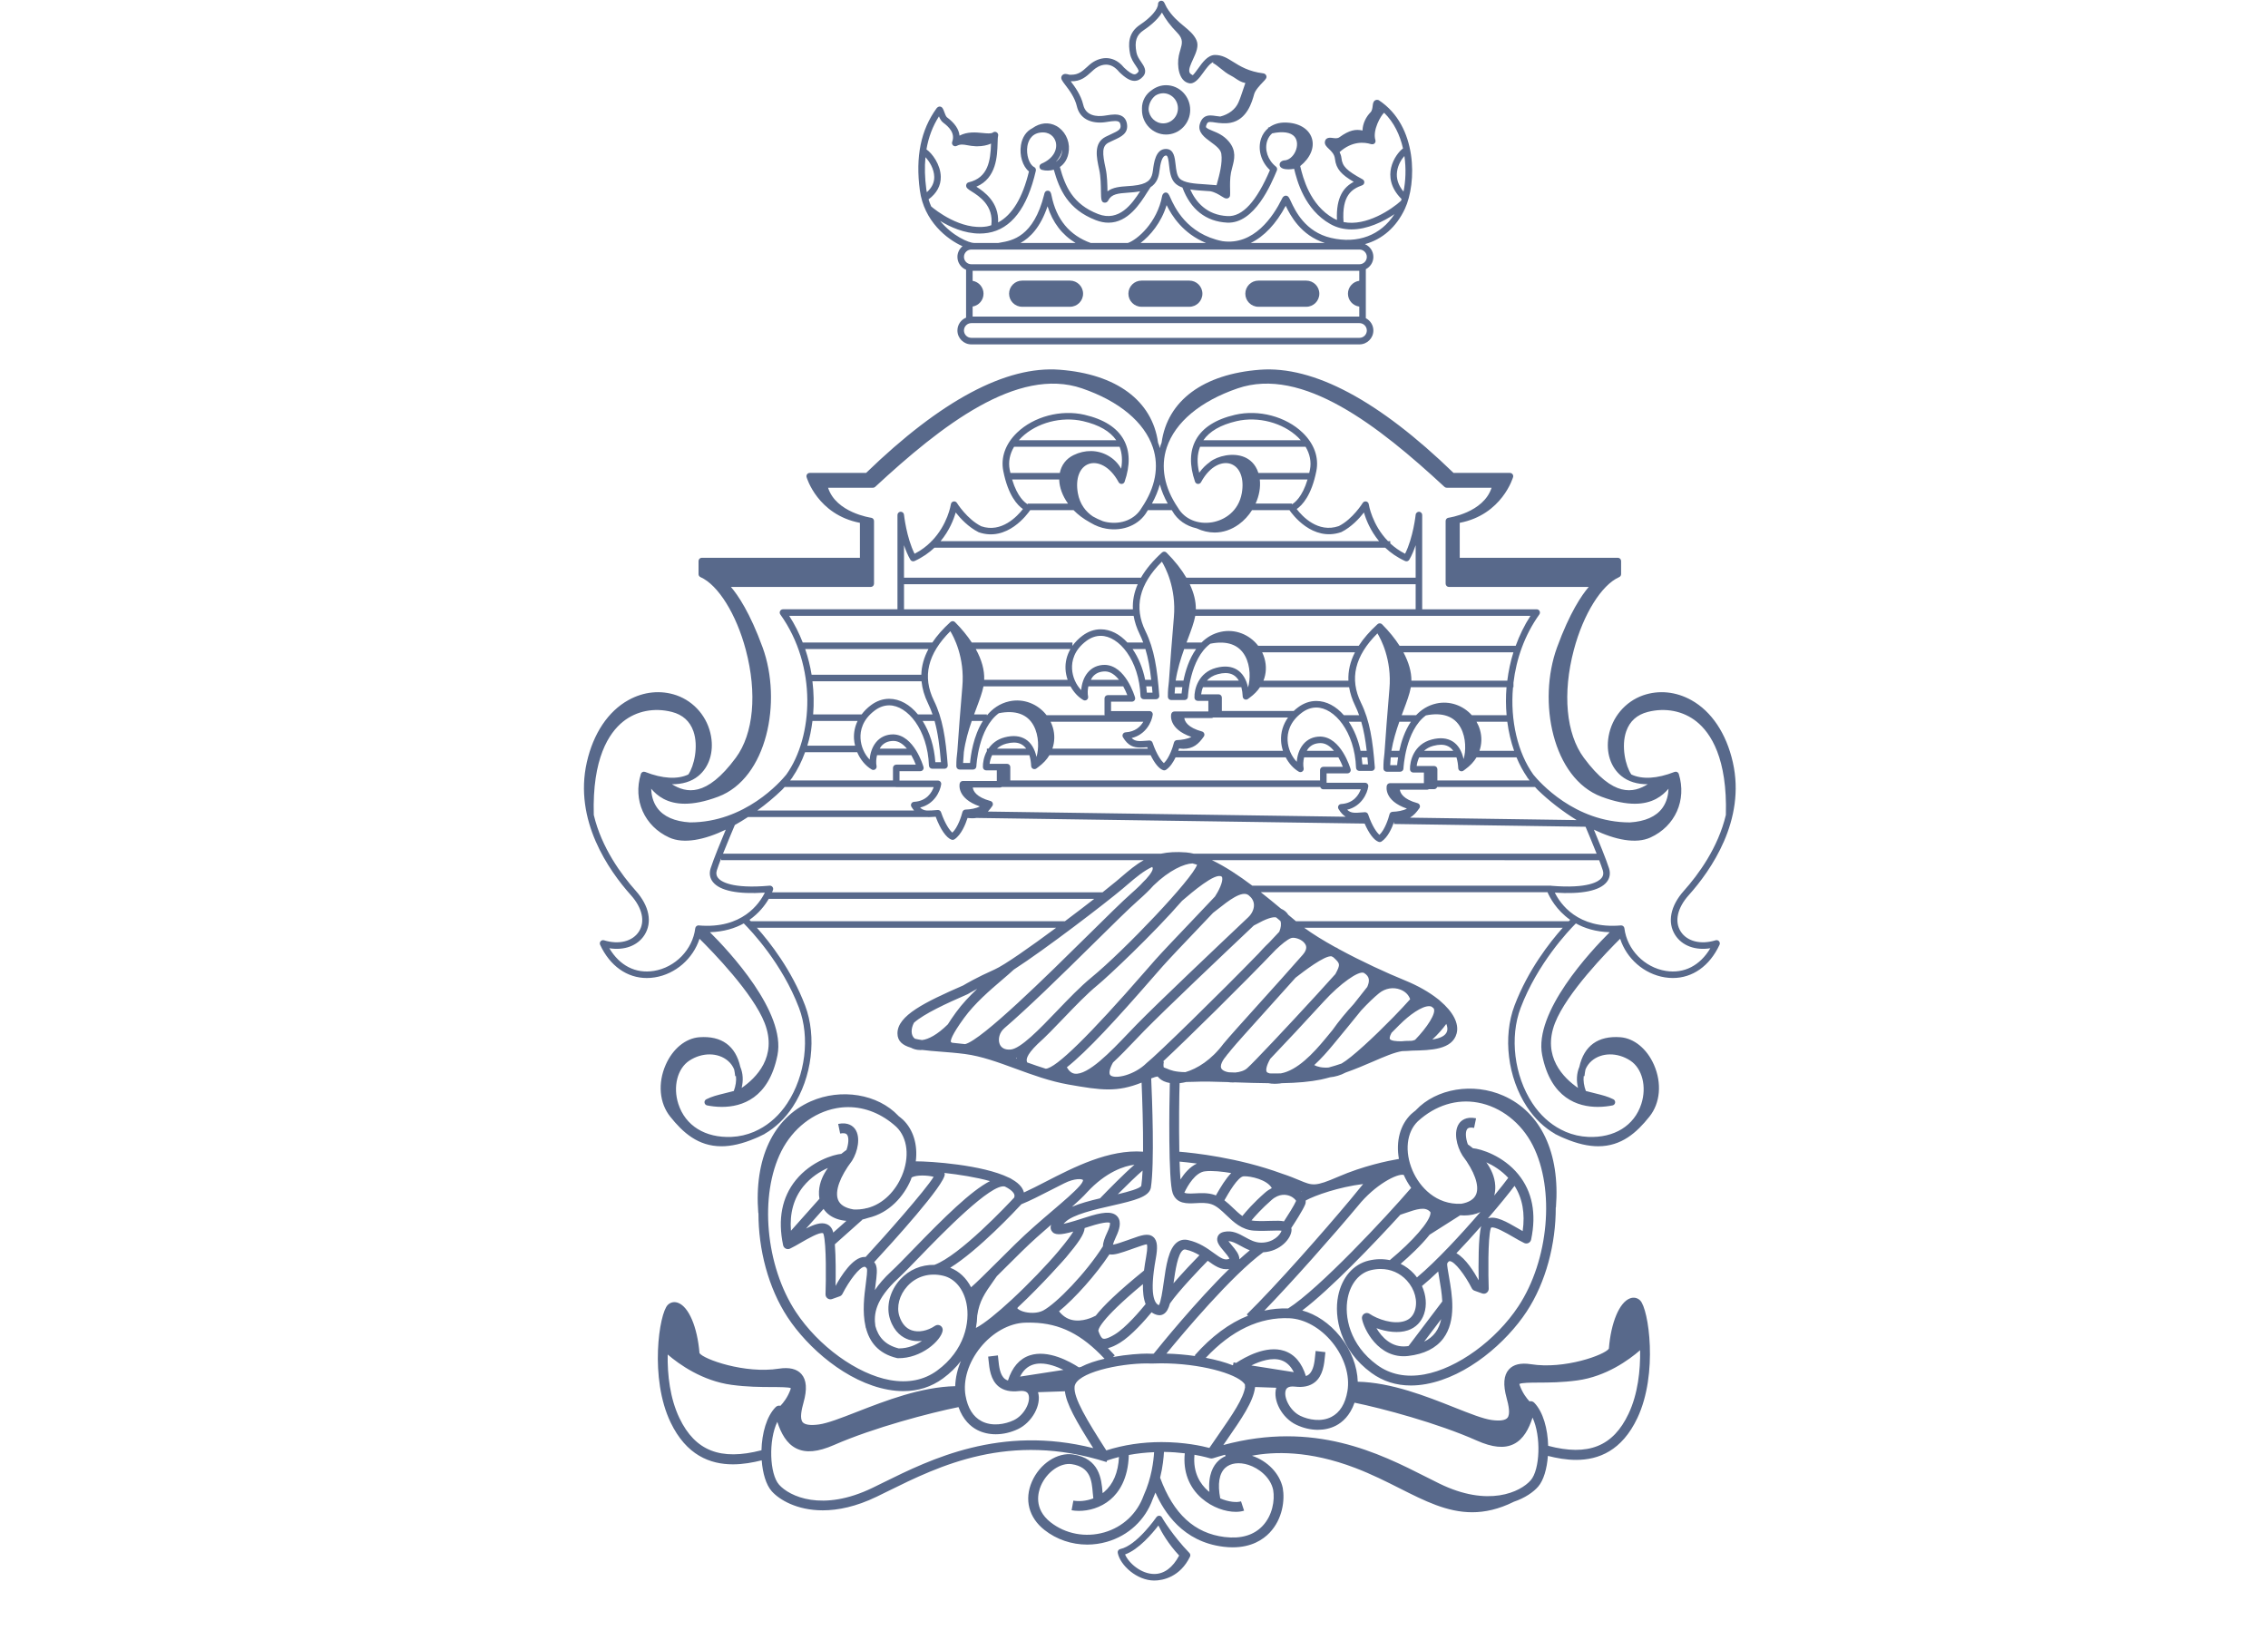 <svg version="1.1" id="svg2" xml:space="preserve" viewBox="5.91 0 462.157 334.193" xmlns="http://www.w3.org/2000/svg" style="max-height: 500px" width="462.157" height="334.193"><defs id="defs6"><clipPath clipPathUnits="userSpaceOnUse" id="clipPath18"><path d="M 0,442.835 H 365.234 V 0 H 0 Z" id="path16"/></clipPath></defs><g id="g10" transform="matrix(1.333,0,0,-1.333,0,590.447)"><g id="g12"><g id="g14" clip-path="url(#clipPath18)"><g id="g20" transform="translate(168.002,400.044)"><path d="m 0,0 h -7.312 c -1.105,0 -2.001,-0.896 -2.001,-2 0,-1.104 0.896,-2 2.001,-2 H 0 c 1.104,0 2,0.896 2,2 0,1.104 -0.896,2 -2,2" style="fill:#58698b;fill-opacity:1;fill-rule:nonzero;stroke:none" id="path22"/></g><g id="g24" transform="translate(186.242,400.044)"><path d="m 0,0 h -7.312 c -1.106,0 -2.001,-0.896 -2.001,-2 0,-1.104 0.895,-2 2.001,-2 H 0 c 1.104,0 2,0.896 2,2 0,1.104 -0.896,2 -2,2" style="fill:#58698b;fill-opacity:1;fill-rule:nonzero;stroke:none" id="path26"/></g><g id="g28" transform="translate(204.117,400.044)"><path d="m 0,0 h -7.312 c -1.106,0 -2.001,-0.896 -2.001,-2 0,-1.104 0.895,-2 2.001,-2 H 0 c 1.104,0 2,0.896 2,2 0,1.104 -0.896,2 -2,2" style="fill:#58698b;fill-opacity:1;fill-rule:nonzero;stroke:none" id="path30"/></g><g id="g32" transform="translate(147.971,425.153)"><path d="M 0,0 C 0.146,-0.358 0.341,-0.727 0.661,-0.966 1.483,-1.578 2.519,-2.547 2.021,-3.894 1.939,-4.117 2.024,-4.366 2.226,-4.492 2.382,-4.588 2.57,-4.589 2.724,-4.507 l 10e-4,-0.002 c 0.552,0.292 0.987,0.214 1.641,0.096 0.358,-0.065 0.764,-0.138 1.242,-0.154 0.082,-0.003 0.163,-0.004 0.245,-0.004 0.808,0 1.519,0.152 2.105,0.409 -0.08,-2.621 -0.437,-5.214 -3.417,-5.919 -0.19,-0.045 -0.337,-0.197 -0.375,-0.389 -0.087,-0.434 0.271,-0.658 0.812,-0.998 1.126,-0.706 3.419,-2.157 3.022,-5.175 -0.224,-0.065 -0.441,-0.143 -0.675,-0.181 -3.973,-0.652 -7.923,2.55 -8.513,3.053 -0.154,0.344 -0.287,0.706 -0.402,1.084 1.245,0.914 1.893,2.106 1.868,3.456 -0.033,1.862 -1.315,3.582 -2.191,4.183 C -1.595,-3.177 -0.96,-1.501 0,0 m 14.811,-8.304 c 0.051,0.225 -0.058,0.456 -0.264,0.559 -0.751,0.375 -1.242,1.899 -1.029,3.195 0.113,0.688 0.517,1.87 1.958,2.071 1.416,0.19 2.155,-0.637 2.369,-1.41 0.298,-1.08 -0.259,-2.533 -2.174,-3.343 -0.196,-0.083 -0.318,-0.281 -0.305,-0.494 0.015,-0.212 0.162,-0.393 0.367,-0.449 0.609,-0.166 1.239,-0.14 1.822,0.025 0.854,-3.043 2.166,-6.071 6.421,-7.717 0.693,-0.268 1.338,-0.385 1.937,-0.385 2.996,0 4.848,2.939 5.926,4.65 0.192,0.305 0.357,0.566 0.505,0.772 0.955,0.622 1.24,1.52 1.355,2.443 0.14,1.12 0.378,2.405 1.039,2.405 h 10e-4 c 0.276,-0.023 0.366,-0.835 0.439,-1.487 0.104,-0.938 0.222,-2.002 0.862,-2.689 0.307,-0.329 0.714,-0.556 1.181,-0.724 1.234,-3.338 3.585,-5.198 6.828,-5.363 4.21,-0.209 6.766,5.957 7.612,7.985 0.086,0.207 0.024,0.446 -0.152,0.585 -1.244,0.98 -1.784,2.615 -1.313,3.976 0.157,0.451 0.413,0.821 0.744,1.105 1.637,0.343 2.847,0.168 3.424,-0.519 0.45,-0.537 0.5,-1.419 0.128,-2.247 -0.367,-0.816 -1.044,-1.355 -1.724,-1.374 -0.039,-0.002 -0.078,-0.007 -0.115,-0.017 -0.676,-0.181 -0.576,-0.69 -0.562,-0.748 0.11,-0.463 0.712,-0.6 1.328,-0.6 0.313,0 0.618,0.038 0.875,0.084 0.433,-1.781 1.564,-6.207 5.533,-8.447 1.036,-0.584 2.133,-0.822 3.227,-0.822 2.442,0 4.87,1.184 6.575,2.332 -2.079,-3.223 -5.608,-4.577 -9.692,-3.629 -3.959,0.917 -5.483,4.177 -6.132,5.569 -0.275,0.586 -0.394,0.908 -0.833,0.887 -0.179,-0.01 -0.391,-0.181 -0.471,-0.341 l -0.06,-0.12 c -1.337,-2.72 -4.302,-7.179 -9.105,-6.491 -5.478,1.083 -7.357,5.289 -7.974,6.672 -0.22,0.494 -0.373,0.817 -0.783,0.757 -0.212,-0.031 -0.417,-0.285 -0.456,-0.496 -0.755,-4.097 -3.816,-6.733 -5.261,-7.215 h -5.648 c -3.251,1.169 -5.271,3.603 -6,7.243 -0.073,0.372 -0.169,0.767 -0.59,0.751 -0.437,-0.005 -0.515,-0.437 -0.537,-0.567 -1.614,-6.493 -4.909,-7.056 -6.68,-7.359 -0.137,-0.023 -0.261,-0.045 -0.379,-0.068 H 5.406 c -0.832,0 -3.356,1.08 -5.233,3.381 1.518,-0.929 3.7,-1.934 6.05,-1.934 0.417,0 0.839,0.032 1.264,0.101 3.55,0.581 6.014,3.78 7.324,9.507 m 4.053,3.233 c -0.064,-0.813 -0.381,-1.443 -0.915,-1.822 -0.024,-0.018 -0.05,-0.035 -0.075,-0.051 0.553,0.578 0.869,1.23 0.99,1.873 m 11.575,-5.422 c -0.526,-0.098 -1.08,-0.136 -1.617,-0.174 -1.1,-0.077 -2.229,-0.155 -3.06,-0.792 -0.017,1.004 -0.038,2.379 -0.283,3.493 -0.519,2.359 -0.572,3.43 0.447,3.954 0.275,0.141 0.546,0.264 0.801,0.381 1.119,0.509 2.277,1.036 2.005,2.528 -0.116,0.636 -0.526,1.394 -1.824,1.394 -0.404,0 -0.835,-0.066 -1.25,-0.13 L 25.215,0.095 c -1.039,-0.14 -2.76,-0.049 -3.155,1.659 -0.359,1.546 -1.323,2.829 -1.922,3.614 1.556,-0.059 2.383,0.726 3.186,1.458 l 0.349,0.314 c 0.265,0.232 0.978,0.771 1.873,0.771 0.724,0 1.387,-0.365 2.013,-1.129 0.977,-0.947 1.675,-1.351 2.335,-1.351 0.483,0 0.923,0.228 1.308,0.676 0.678,0.791 0.142,1.575 -0.289,2.205 -0.305,0.445 -0.619,0.905 -0.725,1.463 -0.322,1.709 -0.01,2.664 1.111,3.407 0.559,0.371 2.064,1.444 2.789,2.693 0.564,-1.033 1.21,-1.926 2.335,-3.083 0.958,-0.984 0.764,-1.643 0.471,-2.641 C 36.813,9.873 36.729,9.586 36.666,9.283 36.358,7.784 36.639,5.407 38.219,5.069 c 0.829,-0.184 1.519,0.703 2.195,1.645 0.468,0.653 0.989,1.372 1.537,1.6 L 41.877,8.159 c 0.357,-0.172 0.75,-0.49 1.166,-0.826 0.483,-0.391 0.983,-0.795 1.546,-1.077 0.277,-0.138 0.515,-0.298 0.743,-0.45 C 45.774,5.51 46.229,5.208 46.838,5.103 46.729,4.8 46.619,4.468 46.506,4.127 46.274,3.428 46.035,2.705 45.763,2.095 45.305,1.071 44.299,0.307 43.004,-0.024 c -0.216,0.021 -0.427,0.045 -0.618,0.075 -0.319,0.048 -0.619,0.094 -0.901,0.094 -0.812,0 -1.335,-0.417 -1.597,-1.274 -0.393,-1.277 0.703,-2.081 1.669,-2.79 0.737,-0.541 1.499,-1.101 1.605,-1.796 0.213,-1.396 -0.315,-3.309 -0.631,-4.452 -0.035,-0.129 -0.068,-0.249 -0.097,-0.357 -0.249,0.027 -0.51,0.04 -0.766,0.06 -0.017,0.003 -0.03,0.008 -0.047,0.011 L 41.62,-10.46 c -0.295,0.022 -0.587,0.05 -0.88,0.068 -1.626,0.101 -3.307,0.205 -3.968,0.915 -0.414,0.445 -0.513,1.334 -0.6,2.119 -0.119,1.069 -0.255,2.281 -1.349,2.372 -0.014,0.002 -0.121,0.006 -0.135,0.006 -1.573,0 -1.838,-2.136 -1.981,-3.283 -0.149,-1.198 -0.555,-1.908 -2.268,-2.23 m 34.252,-0.045 c 0.185,0.067 0.314,0.236 0.329,0.432 0.015,0.195 -0.086,0.382 -0.258,0.477 -2.459,1.346 -3.093,1.983 -3.233,3.241 -0.04,0.361 -0.152,0.658 -0.286,0.929 1.932,1.732 3.812,1.519 4.773,1.225 0.151,-0.047 0.394,-0.038 0.52,0.055 0.171,0.127 0.244,0.348 0.181,0.552 -0.466,1.498 0.817,3.741 1.331,4.183 1.527,-1.484 2.43,-3.433 2.888,-5.456 -0.603,-0.436 -1.493,-1.558 -1.816,-2.943 -0.284,-1.215 -0.206,-3.011 1.599,-4.799 -0.027,-0.086 -0.052,-0.176 -0.08,-0.259 -1.376,-1.265 -5.312,-3.966 -8.791,-3.256 -0.298,4.114 1.304,5.063 2.843,5.619 m 2.603,11.75 c -0.015,-0.015 -0.03,-0.027 -0.046,-0.043 0.004,0.023 0.011,0.049 0.014,0.071 0.011,-0.009 0.02,-0.019 0.032,-0.028 m 3.72,-12.712 c -0.802,0.96 -1.139,1.994 -0.985,3.084 0.15,1.062 0.71,1.897 1.121,2.36 0.28,-1.931 0.189,-3.856 -0.136,-5.444 m -23.362,-7.859 c 2.048,0.993 3.877,2.912 5.357,5.687 0.684,-1.445 2.298,-4.519 5.99,-5.687 z m -16.835,0 c 1.467,1.118 3.159,3.084 3.984,5.789 0.784,-1.595 2.471,-4.328 6.029,-5.789 z m -18.357,0 c 1.471,0.812 3.048,2.384 4.14,5.612 0.783,-2.488 2.222,-4.363 4.29,-5.612 z m 51.821,-3.25 H 4.947 c -0.62,0 -1.125,0.505 -1.125,1.125 0,0.62 0.505,1.125 1.125,1.125 h 59.334 c 0.62,0 1.125,-0.505 1.125,-1.125 0,-0.62 -0.505,-1.125 -1.125,-1.125 m 0,-11.25 H 4.947 c -0.62,0 -1.125,0.505 -1.125,1.125 0,0.62 0.505,1.125 1.125,1.125 h 59.334 c 0.62,0 1.125,-0.505 1.125,-1.125 0,-0.62 -0.505,-1.125 -1.125,-1.125 m -0.028,4.777 v -1.527 H 5.146 v 1.534 c 0.945,0.159 1.666,0.976 1.666,1.966 0,0.99 -0.721,1.807 -1.666,1.966 v 1.534 h 59.107 v -1.527 c -0.977,-0.132 -1.732,-0.96 -1.732,-1.973 0,-1.013 0.755,-1.841 1.732,-1.973 m -66.186,17.915 c -0.236,1.771 -0.277,3.406 -0.132,4.924 0.594,-0.624 1.322,-1.774 1.344,-3.006 0.016,-0.895 -0.38,-1.677 -1.132,-2.344 -0.025,0.143 -0.06,0.279 -0.08,0.426 m 5.535,-8.686 c -0.472,-0.39 -0.78,-0.972 -0.78,-1.631 0,-0.888 0.548,-1.648 1.324,-1.965 v -7.32 c -0.776,-0.316 -1.324,-1.077 -1.324,-1.965 0,-1.172 0.953,-2.125 2.125,-2.125 h 59.334 c 1.172,0 2.125,0.953 2.125,2.125 0,0.82 -0.471,1.525 -1.153,1.879 v 7.492 c 0.682,0.355 1.153,1.059 1.153,1.879 0,0.875 -0.531,1.627 -1.288,1.952 2.65,0.729 4.799,2.586 6.117,5.42 1.786,3.839 2,12.651 -4.001,16.585 C 67.049,2.556 66.848,2.549 66.68,2.455 66.382,2.285 66.344,1.962 66.303,1.62 66.263,1.283 66.213,0.863 65.97,0.619 c -0.65,-0.65 -1.205,-1.694 -1.221,-2.776 -1.039,0.212 -1.978,0.098 -3.546,-1.043 -0.288,-0.2 -0.657,-0.15 -1.014,-0.1 -0.319,0.045 -1.074,0.15 -1.192,-0.561 -0.076,-0.46 0.268,-0.786 0.601,-1.101 0.402,-0.381 0.857,-0.812 0.937,-1.536 0.174,-1.565 1.01,-2.418 2.867,-3.512 -1.492,-0.787 -2.719,-2.295 -2.562,-5.823 -0.175,0.074 -0.351,0.146 -0.521,0.242 -3.662,2.067 -4.69,6.313 -5.078,7.912 l -0.019,0.08 c 1.555,1.248 2.233,2.865 1.772,4.28 -0.477,1.466 -2.059,2.376 -4.128,2.376 h -10e-4 c -0.919,0 -1.724,-0.261 -2.362,-0.725 -0.067,-0.016 -0.126,-0.022 -0.195,-0.04 l 0.024,-0.097 c -0.482,-0.401 -0.858,-0.925 -1.08,-1.566 -0.569,-1.644 -0.017,-3.581 1.345,-4.839 -2.045,-4.784 -4.198,-7.167 -6.497,-7.036 -3.165,0.161 -4.823,2.144 -5.69,4.07 0.702,-0.112 1.474,-0.164 2.269,-0.214 0.262,-0.016 0.526,-0.034 0.79,-0.054 0.723,-0.137 1.327,-0.517 1.727,-0.772 0.297,-0.189 0.532,-0.339 0.771,-0.339 0.075,0 0.151,0.015 0.23,0.049 0.163,0.07 0.277,0.221 0.299,0.398 0.023,0.178 0.019,0.486 0.01,0.877 -0.016,0.732 -0.038,1.736 0.14,2.651 0.053,0.269 0.125,0.536 0.196,0.802 0.314,1.186 0.672,2.53 -0.556,3.963 -0.804,0.938 -1.727,1.31 -2.471,1.609 -0.459,0.185 -0.821,0.338 -1.002,0.557 -0.001,0.074 0.006,0.149 0.03,0.226 0.163,0.529 0.351,0.568 0.642,0.568 0.222,0 0.473,-0.041 0.751,-0.083 0.664,-0.101 1.546,-0.192 2.349,-0.037 2.525,0.485 3.275,3.199 3.595,4.358 0.175,0.636 0.913,1.404 1.353,1.863 0.425,0.442 0.639,0.664 0.488,1.016 -0.069,0.164 -0.251,0.291 -0.429,0.313 -2.249,0.277 -3.57,1.104 -4.63,1.768 -0.897,0.562 -1.672,1.048 -2.784,1.048 H 42.172 C 41.08,9.358 40.294,8.263 39.602,7.297 39.373,6.979 39.07,6.558 38.81,6.295 c -0.406,0.178 -0.484,0.375 -0.509,0.44 -0.173,0.449 0.185,1.227 0.531,1.98 0.462,1.004 0.939,2.041 0.529,2.945 -0.396,0.877 -1.134,1.488 -1.916,2.135 -0.858,0.711 -1.83,1.518 -2.64,2.869 -0.121,0.234 -0.242,0.475 -0.364,0.732 -0.1,0.211 -0.335,0.326 -0.561,0.274 -0.229,-0.051 -0.391,-0.253 -0.391,-0.487 0,-0.807 -1.102,-2.079 -2.743,-3.167 -1.871,-1.241 -1.806,-3.017 -1.54,-4.427 0.145,-0.764 0.553,-1.361 0.881,-1.841 0.472,-0.689 0.498,-0.824 0.355,-0.99 -0.251,-0.293 -0.433,-0.327 -0.548,-0.327 -0.361,0 -0.897,0.35 -1.6,1.026 -0.977,1.202 -2.033,1.454 -2.748,1.454 -0.869,0 -1.791,-0.371 -2.531,-1.018 L 22.65,7.565 C 21.915,6.896 21.334,6.367 20.232,6.367 c -0.127,0 -0.26,0.007 -0.302,0.002 -0.267,0.083 -0.452,0.119 -0.601,0.119 -0.369,0 -0.521,-0.228 -0.57,-0.326 -0.192,-0.387 0.055,-0.709 0.546,-1.351 0.583,-0.762 1.463,-1.913 1.78,-3.283 0.364,-1.571 1.65,-2.473 3.528,-2.473 0.26,0 0.508,0.019 0.735,0.049 l 0.463,0.068 c 0.377,0.058 0.769,0.119 1.097,0.119 0.618,0 0.773,-0.201 0.84,-0.573 0.122,-0.669 -0.251,-0.9 -1.436,-1.439 -0.269,-0.123 -0.553,-0.253 -0.843,-0.402 -1.868,-0.96 -1.389,-3.137 -0.967,-5.058 0.224,-1.016 0.244,-2.332 0.26,-3.294 0.019,-1.212 0.027,-1.715 0.608,-1.715 h 0.002 c 0.236,10e-4 0.422,0.141 0.539,0.396 0.479,0.911 1.444,1.023 2.981,1.129 0.565,0.04 1.149,0.081 1.731,0.19 0.05,0.009 0.086,0.024 0.134,0.034 -1.242,-1.947 -3.235,-4.725 -6.42,-3.493 -3.902,1.51 -5.046,4.247 -5.858,7.198 0.015,0.011 0.034,0.016 0.049,0.028 0.554,0.393 1.236,1.163 1.336,2.602 0.104,1.495 -0.673,2.96 -1.932,3.646 -1.149,0.625 -2.479,0.498 -3.658,-0.352 -0.926,-0.466 -1.544,-1.362 -1.743,-2.576 -0.26,-1.584 0.279,-3.281 1.225,-4.031 -0.98,-4.059 -2.567,-6.654 -4.714,-7.797 0.144,3.088 -2.111,4.693 -3.327,5.466 3.098,1.3 3.193,4.744 3.246,6.67 0.013,0.46 0.025,0.894 0.078,1.092 C 9.094,-2.78 9.011,-2.56 8.831,-2.441 8.651,-2.323 8.415,-2.333 8.247,-2.466 7.986,-2.669 7.345,-2.606 6.665,-2.54 5.646,-2.44 4.34,-2.312 3.144,-2.945 3.052,-1.961 2.409,-1.021 1.206,-0.125 1.067,-0.021 0.887,0.471 0.801,0.708 0.646,1.132 0.511,1.499 0.102,1.505 c -10e-4,0 -0.003,0 -0.005,0 -0.167,0 -0.362,-0.129 -0.47,-0.279 v 0 c -2.4,-3.307 -3.235,-7.405 -2.55,-12.526 0.634,-4.73 4.143,-7.492 6.525,-8.553" style="fill:#58698b;fill-opacity:1;fill-rule:nonzero;stroke:none" id="path34"/></g><g id="g36" transform="translate(181.044,428.322)"><path d="m 0,0 c 0.35,0.229 0.763,0.367 1.208,0.367 1.24,0 2.25,-1.033 2.25,-2.303 0,-1.269 -1.01,-2.302 -2.25,-2.302 -1.2,0 -2.177,0.97 -2.238,2.184 0.035,0.836 0.429,1.57 1.03,2.054 m 5.333,-2.174 c 0,2.079 -1.654,3.771 -3.687,3.771 -0.833,0 -1.591,-0.294 -2.209,-0.77 -0.888,-0.591 -1.479,-1.606 -1.479,-2.763 0,-0.04 0.011,-0.078 0.012,-0.118 -0.001,-0.041 -0.012,-0.079 -0.012,-0.12 0,-2.079 1.654,-3.771 3.688,-3.771 2.033,0 3.687,1.692 3.687,3.771" style="fill:#58698b;fill-opacity:1;fill-rule:nonzero;stroke:none" id="path38"/></g><g id="g40" transform="translate(180.884,202.302)"><path d="m 0,0 c -2.017,0 -3.909,1.671 -4.464,2.986 2.076,0.746 4.152,3.195 5.096,4.426 0.48,-1 1.472,-2.772 3.173,-4.593 C 2.823,0.973 1.513,0 0,0 M 1.213,8.579 C 1.148,8.755 0.991,8.881 0.806,8.904 0.625,8.92 0.437,8.845 0.331,8.691 0.301,8.647 -2.673,4.35 -5.194,3.814 -5.461,3.758 -5.634,3.498 -5.582,3.23 -5.211,1.314 -2.639,-1 -0.001,-1 H 0 c 1.397,0 3.977,0.597 5.462,3.646 0.093,0.19 0.057,0.417 -0.09,0.567 -2.554,2.633 -4.149,5.34 -4.159,5.366" style="fill:#58698b;fill-opacity:1;fill-rule:nonzero;stroke:none" id="path42"/></g><g id="g44" transform="translate(259.096,294.504)"><path d="m 0,0 c -3.279,0.52 -5.947,3.261 -6.343,6.517 -0.03,0.253 -0.245,0.44 -0.495,0.44 -0.015,0 -0.029,-10e-4 -0.044,-0.002 -6.647,-0.574 -9.285,3.352 -10.097,5.017 4.123,-0.275 6.863,0.281 7.933,1.618 0.478,0.598 0.599,1.325 0.351,2.102 -0.464,1.448 -1.62,4.256 -2.312,5.904 3.253,-1.561 6.421,-2.213 8.648,-1.198 3.783,1.727 5.564,5.719 4.332,9.706 -0.041,0.133 -0.136,0.243 -0.261,0.303 -0.126,0.061 -0.27,0.065 -0.4,0.015 -2.661,-1.045 -4.949,-1.165 -6.596,-0.388 -0.88,1.272 -1.587,4.313 -0.775,6.616 0.54,1.534 1.645,2.524 3.282,2.944 2.702,0.694 5.422,0.159 7.458,-1.469 C 6.865,36.38 9.416,32.486 9.167,23.847 7.984,18.831 4.936,14.694 2.747,12.249 0.682,9.94 0.187,7.411 1.423,5.484 2.476,3.839 4.512,3.102 6.794,3.468 5.217,0.814 2.787,-0.441 0,0 m -20.41,-20.235 c -2.78,4.226 -3.501,10.089 -1.794,14.588 2.577,6.794 7.322,11.792 8.442,12.912 1.336,-0.745 3.035,-1.282 5.172,-1.349 -2.903,-2.887 -11.636,-12.219 -10.323,-18.794 1.321,-6.618 5.464,-7.911 8.499,-7.911 0.876,0 1.659,0.108 2.257,0.227 0.21,0.041 0.37,0.212 0.398,0.425 0.028,0.213 -0.084,0.419 -0.276,0.514 -0.892,0.436 -1.572,0.605 -2.81,0.912 -0.391,0.097 -0.851,0.211 -1.391,0.352 -0.296,0.799 -0.408,1.572 -0.328,2.279 l 0.116,-0.01 c 0.035,0.372 0.094,0.711 0.161,1.042 0.207,0.484 0.51,0.923 0.931,1.286 1.52,1.31 3.949,1.332 5.91,0.05 1.829,-1.196 2.54,-3.98 1.689,-6.621 -1.075,-3.336 -4.141,-5.225 -8.143,-5.044 -1.191,0.053 -2.33,0.322 -3.404,0.77 -0.245,0.109 -0.505,0.239 -0.759,0.363 -1.681,0.873 -3.168,2.218 -4.347,4.009 M -56.548,7.594 c -0.362,0.302 -0.746,0.624 -1.171,0.981 -0.002,0.002 -0.005,0.005 -0.008,0.007 -0.252,0.417 -0.63,0.725 -1.103,0.926 -0.965,0.808 -2.009,1.668 -3.099,2.525 h 43.834 c 0.334,-0.781 1.335,-2.728 3.462,-4.223 -0.066,-0.068 -0.131,-0.133 -0.212,-0.216 z m 23.105,-16.776 c -0.205,-0.764 -1.108,-1.123 -2.265,-1.304 0.841,0.759 1.601,1.643 2.138,2.385 0.162,-0.403 0.21,-0.772 0.127,-1.081 m -38.255,-20.269 c -1.078,-0.504 -1.92,-1.512 -2.511,-2.433 -0.059,0.744 -0.103,1.684 -0.135,2.729 0.6,-0.053 1.517,-0.147 2.646,-0.296 m 33.782,6.463 c 2.675,2.438 5.931,3.455 9.175,2.858 3.509,-0.644 6.648,-3.096 8.401,-6.559 3.408,-6.736 2.44,-17.534 -2.207,-24.582 -3.446,-5.227 -9.358,-9.512 -14.379,-10.419 -2.788,-0.502 -5.214,-0.017 -7.219,1.445 -4.217,3.076 -5.055,7.443 -4.492,10.248 0.449,2.238 1.779,3.828 3.556,4.251 0.495,0.118 0.985,0.176 1.463,0.176 1.545,0 2.959,-0.609 4.013,-1.76 1.23,-1.344 1.709,-3.155 1.222,-4.616 -0.267,-0.804 -0.77,-1.321 -1.538,-1.579 -1.732,-0.588 -4.187,0.288 -5.376,1.097 -0.247,0.169 -0.571,0.175 -0.822,0.014 -0.252,-0.159 -0.387,-0.453 -0.341,-0.748 0.217,-1.414 2.44,-6.23 7.054,-5.709 2.451,0.284 4.262,1.19 5.385,2.693 2.03,2.718 1.333,6.71 0.873,9.353 -0.149,0.851 -0.333,1.911 -0.288,2.102 0.093,0.162 0.233,0.354 0.376,0.354 h 0.004 c 0.775,-0.019 2.374,-2.163 3.383,-4.153 0.087,-0.171 0.236,-0.303 0.417,-0.368 l 1.167,-0.417 c 0.235,-0.084 0.495,-0.047 0.694,0.101 0.201,0.146 0.316,0.383 0.308,0.631 -0.068,2.029 -0.147,7.636 0.302,9.181 0.014,0.05 0.045,0.137 0.085,0.153 0.525,0.213 2.354,-0.854 3.338,-1.425 0.61,-0.354 1.185,-0.688 1.704,-0.934 0.208,-0.097 0.45,-0.095 0.654,0.006 0.206,0.103 0.354,0.293 0.401,0.519 0.835,3.989 0.181,7.338 -1.944,9.954 -2.34,2.881 -5.769,3.916 -6.953,4.012 -0.324,0.265 -0.598,0.464 -0.774,0.587 -0.339,0.917 -0.412,1.901 -0.115,2.327 0.168,0.24 0.531,0.303 1.067,0.194 l 0.302,1.468 c -1.553,0.321 -2.293,-0.366 -2.598,-0.803 -0.864,-1.238 -0.4,-3.41 0.517,-4.885 1.83,-2.404 2.614,-4.615 2.098,-5.914 -0.305,-0.767 -1.103,-1.264 -2.284,-1.467 -3.809,-0.172 -6.347,2.516 -7.446,5.081 -1.244,2.902 -0.917,5.865 0.817,7.533 m 1.797,-17.341 4.678,2.971 c 0.202,-0.016 0.403,-0.03 0.599,-0.03 0.914,0 1.76,0.176 2.482,0.524 -2.936,-3.409 -6.726,-7.516 -9.699,-9.998 -0.138,0.186 -0.281,0.372 -0.44,0.546 -0.6,0.655 -1.294,1.161 -2.048,1.534 1.271,1.094 3.106,2.783 4.428,4.453 m 9.877,5.98 c 0.129,0.472 0.184,0.984 0.154,1.527 -0.074,1.365 -0.652,2.568 -1.363,3.558 1.058,-0.473 2.295,-1.235 3.35,-2.373 -0.399,-0.552 -1.153,-1.511 -2.141,-2.712 m 3.104,1.49 c 1.215,-1.902 1.633,-4.221 1.242,-6.92 -0.229,0.13 -0.468,0.268 -0.713,0.411 -1.749,1.014 -3.406,1.971 -4.601,1.531 1.779,2.064 3.253,3.882 4.072,4.978 M -34.35,-53.236 c -0.161,-0.749 -0.429,-1.451 -0.873,-2.044 -0.438,-0.587 -1.012,-1.052 -1.733,-1.4 z m -0.276,6.153 c 0.174,-1 0.377,-2.214 0.443,-3.448 l -5.159,-6.815 c -0.08,-0.01 -0.155,-0.025 -0.237,-0.035 -2.334,-0.276 -3.854,1.38 -4.669,2.761 1.55,-0.57 3.373,-0.812 4.808,-0.327 1.208,0.408 2.066,1.282 2.481,2.526 0.444,1.334 0.299,2.859 -0.329,4.248 0.777,0.64 1.61,1.388 2.478,2.218 0.05,-0.341 0.111,-0.709 0.184,-1.128 m 6.005,-0.218 c -0.663,1.218 -1.98,3.358 -3.406,4.138 1.299,1.361 2.592,2.784 3.793,4.149 -0.453,-1.622 -0.432,-6.017 -0.387,-8.287 m -29.128,-4.301 c -1.231,0.033 -2.445,-0.077 -3.639,-0.337 4.212,4.348 10.569,11.529 14.318,16.023 2.588,3.222 6.017,4.993 6.994,4.726 0.293,-0.669 0.673,-1.341 1.134,-1.981 -3.776,-4.405 -14.107,-15.472 -18.807,-18.431 m 6.765,-5.21 c 1.843,-2.282 2.704,-5.058 2.301,-7.426 -0.332,-1.95 -1.155,-3.279 -2.448,-3.948 -1.566,-0.81 -3.486,-0.447 -4.758,0.164 -1.564,0.751 -2.557,2.784 -2.243,3.859 0.054,0.185 0.224,0.743 1.418,0.606 1.269,-0.16 2.302,0.073 3.057,0.679 1.251,1.004 1.421,2.764 1.545,4.049 0.018,0.19 0.036,0.372 0.056,0.542 l -1.49,0.178 c -0.021,-0.18 -0.04,-0.373 -0.059,-0.576 -0.104,-1.076 -0.234,-2.416 -0.992,-3.024 -0.126,-0.101 -0.274,-0.177 -0.434,-0.238 -0.635,2.046 -1.751,3.347 -3.325,3.859 -2.739,0.894 -6.005,-0.964 -7.334,-1.843 -0.163,0.03 -0.297,0.055 -0.401,0.077 l -0.083,-0.411 c -0.02,-0.015 -0.022,-0.017 -0.039,-0.029 -1.188,0.466 -2.607,0.849 -4.124,1.14 3.94,4.211 8.237,6.249 12.78,6.051 2.322,-0.101 4.778,-1.488 6.573,-3.709 m 45.27,-10.899 c -2.361,-4.996 -6.169,-6.512 -12.286,-4.897 -0.066,2.569 -0.753,5.19 -2.141,6.602 -0.186,0.19 -0.458,0.259 -0.713,0.198 -0.438,0.466 -1.062,1.271 -1.491,2.451 -0.04,0.109 -0.052,0.177 -0.065,0.197 0.334,0.209 1.765,0.214 2.924,0.219 1.619,0.006 3.634,0.014 5.955,0.334 4.389,0.603 7.847,3.106 9.586,4.616 0.056,-3.067 -0.336,-6.688 -1.769,-9.72 m -14.954,-10.162 c -1.555,-1.788 -6.483,-4.191 -14.007,-0.485 -0.615,0.302 -1.251,0.625 -1.91,0.958 -7.285,3.687 -17.144,8.667 -31.075,4.913 0.146,0.211 0.295,0.427 0.436,0.632 2.391,3.454 4.119,5.95 4.415,8.157 0.003,0.024 10e-4,0.056 0.003,0.082 l 3.24,-0.113 c -0.002,-0.004 -0.004,-0.008 -0.005,-0.012 -0.561,-1.917 0.884,-4.602 3.032,-5.633 1.089,-0.523 2.235,-0.786 3.332,-0.786 0.988,0 1.936,0.214 2.766,0.642 0.968,0.501 2.15,1.519 2.839,3.506 4.235,-0.868 12.689,-3.117 18.68,-5.789 2.421,-1.073 4.221,-1.245 5.657,-0.538 1.487,0.73 2.319,2.327 2.875,4.047 1.328,-2.838 1.148,-7.94 -0.278,-9.581 m -39.373,-1.466 c 0.28,-1.601 -0.112,-3.931 -1.623,-5.52 -1.354,-1.425 -3.303,-1.994 -5.797,-1.691 -4.6,0.562 -7.826,3.531 -9.861,9.067 0.412,1.672 0.547,3.11 0.587,3.944 1.172,-0.015 2.247,-0.099 3.184,-0.213 -0.28,-2.737 0.61,-5.156 2.574,-6.868 1.663,-1.447 3.677,-2.081 5.214,-2.081 0.482,0 0.916,0.062 1.278,0.18 l -0.467,1.426 c -0.651,-0.215 -1.896,-0.103 -3.178,0.45 -0.431,2.197 -0.169,3.816 0.777,4.68 0.8,0.731 2.123,0.897 3.535,0.444 1.585,-0.509 3.369,-1.895 3.777,-3.818 m -25.831,-6.506 c -2.862,-0.817 -5.93,-0.237 -8.204,1.557 -2.62,2.066 -1.897,4.604 -1.464,5.6 0.913,2.102 2.977,3.534 4.708,3.278 2.882,-0.443 3.058,-2.533 3.212,-4.378 0.026,-0.311 0.053,-0.596 0.089,-0.853 -1.125,-0.435 -2.255,-0.489 -3.052,-0.342 l -0.271,-1.475 c 0.333,-0.062 0.713,-0.097 1.123,-0.097 1.456,0 3.293,0.444 4.817,1.737 1.255,1.065 2.707,3.116 2.806,6.811 1.255,0.236 2.546,0.375 3.866,0.428 -0.073,-1.273 -0.374,-3.942 -1.599,-6.627 -0.994,-2.77 -3.192,-4.824 -6.031,-5.639 m -33.728,7.642 c -0.585,-0.289 -1.15,-0.568 -1.696,-0.832 -7.668,-3.711 -12.691,-1.304 -14.277,0.488 -1.456,1.646 -1.635,6.776 -0.268,9.606 0.563,-1.721 1.403,-3.326 2.905,-4.065 1.462,-0.722 3.294,-0.553 5.768,0.526 6.1,2.671 14.722,4.925 19.028,5.792 0.694,-1.968 1.877,-2.985 2.846,-3.488 0.853,-0.442 1.829,-0.663 2.85,-0.663 1.111,0 2.274,0.262 3.38,0.783 2.168,1.024 3.64,3.7 3.089,5.615 -0.003,0.011 -0.009,0.021 -0.012,0.033 l 4.115,0.14 c 0.212,-1.893 1.652,-4.471 4.331,-8.691 -14.188,3.569 -24.865,-1.693 -32.059,-5.244 m -31.193,9.818 c -1.462,3.04 -1.859,6.671 -1.805,9.739 1.757,-1.506 5.287,-4.034 9.779,-4.641 2.358,-0.318 4.408,-0.327 6.054,-0.333 1.226,-0.005 2.751,-0.011 2.984,-0.172 0.001,-10e-4 0.007,-0.069 -0.057,-0.241 -0.438,-1.184 -1.077,-1.99 -1.524,-2.454 -0.258,0.066 -0.533,-0.004 -0.721,-0.193 -1.412,-1.413 -2.11,-4.034 -2.179,-6.604 -6.245,-1.622 -10.125,-0.105 -12.531,4.899 m 39.382,7.281 c -2.005,-1.462 -4.434,-1.947 -7.222,-1.446 -5.019,0.908 -10.931,5.193 -14.376,10.419 -4.646,7.049 -5.615,17.847 -2.207,24.582 1.753,3.463 4.893,5.915 8.401,6.559 0.606,0.112 1.212,0.167 1.816,0.167 2.623,0 5.182,-1.04 7.345,-3.011 1.749,-1.683 2.075,-4.645 0.831,-7.548 -0.891,-2.08 -2.698,-4.253 -5.358,-4.902 l -0.009,0.027 c -0.078,-0.029 -0.154,-0.049 -0.231,-0.075 -0.553,-0.113 -1.137,-0.168 -1.759,-0.138 -1.27,0.211 -2.069,0.708 -2.374,1.476 -0.514,1.299 0.27,3.51 2.139,5.972 0.877,1.415 1.342,3.587 0.477,4.825 -0.305,0.438 -1.053,1.127 -2.598,0.804 l 0.303,-1.468 c 0.539,0.11 0.898,0.045 1.065,-0.194 0.299,-0.429 0.223,-1.424 -0.103,-2.321 -0.177,-0.121 -0.454,-0.322 -0.785,-0.593 -1.184,-0.096 -4.614,-1.131 -6.954,-4.011 -2.125,-2.617 -2.778,-5.966 -1.943,-9.956 0.048,-0.225 0.195,-0.416 0.401,-0.518 0.205,-0.103 0.448,-0.105 0.655,-0.006 0.518,0.246 1.093,0.58 1.704,0.934 0.983,0.571 2.824,1.634 3.337,1.424 0.04,-0.015 0.07,-0.102 0.085,-0.152 0.45,-1.546 0.371,-7.151 0.302,-9.181 -0.008,-0.248 0.108,-0.484 0.308,-0.63 0.2,-0.149 0.462,-0.185 0.694,-0.101 l 1.166,0.416 c 0.181,0.064 0.33,0.196 0.417,0.367 1.01,1.99 2.61,4.135 3.384,4.154 0.096,0 0.245,-0.116 0.347,-0.287 0.107,-0.276 -0.042,-1.409 -0.161,-2.319 -0.232,-1.758 -0.559,-4.283 -0.038,-6.534 0.008,-0.063 0.016,-0.126 0.025,-0.187 l 0.025,0.004 c 0.536,-2.106 1.845,-3.946 4.743,-4.637 0.051,-0.012 0.103,-0.019 0.155,-0.021 3.597,-0.061 6.613,2.721 6.842,4.221 0.045,0.295 -0.088,0.589 -0.34,0.748 -0.254,0.16 -0.577,0.152 -0.823,-0.015 -1.148,-0.782 -2.51,-1.049 -3.556,-0.694 -0.881,0.297 -1.518,1.018 -1.892,2.143 -0.488,1.461 -0.008,3.274 1.222,4.618 1.379,1.505 3.375,2.084 5.475,1.584 1.778,-0.423 3.107,-2.013 3.556,-4.252 0.564,-2.805 -0.274,-7.171 -4.491,-10.247 m -9.406,16.266 c -0.068,0.118 -0.138,0.224 -0.209,0.319 2.611,2.826 10.956,11.987 10.781,13.481 -0.006,0.05 -0.039,0.102 -0.058,0.154 2.25,-0.247 4.874,-0.66 6.972,-1.249 -2.931,-1.516 -6.987,-5.53 -11.702,-10.398 -1.358,-1.402 -2.53,-2.613 -3.358,-3.378 -1.116,-1.033 -1.931,-1.993 -2.532,-2.888 0.03,0.255 0.062,0.51 0.096,0.767 0.197,1.502 0.327,2.494 0.01,3.192 m -7.954,8.452 c 0.239,-0.35 0.53,-0.664 0.884,-0.925 0.712,-0.524 1.614,-0.816 2.611,-0.899 l -2.014,-1.794 c -0.014,0.057 -0.027,0.119 -0.042,0.17 -0.201,0.69 -0.637,0.993 -0.967,1.125 -0.853,0.341 -1.95,-0.057 -3.15,-0.683 z m -3.075,3.459 c 1.126,1.387 2.551,2.272 3.742,2.803 -0.711,-0.989 -1.29,-2.193 -1.364,-3.559 -0.022,-0.402 0.003,-0.786 0.069,-1.15 l -4.356,-4.892 c -0.211,2.686 0.424,4.969 1.909,6.798 m 4.803,-8.865 4.198,3.739 -0.03,0.033 c 0.306,0.072 0.612,0.159 0.922,0.263 3.25,0.746 5.452,3.319 6.509,5.784 0.056,0.133 0.091,0.267 0.142,0.4 0.754,0.416 2.44,0.337 3.361,0.093 -1.273,-2.082 -7.582,-9.206 -10.398,-12.25 -0.069,0.004 -0.136,0.004 -0.199,10e-4 -1.779,-0.044 -3.581,-2.934 -4.397,-4.43 0.033,1.632 0.051,4.358 -0.108,6.367 m 27.416,7.141 c -0.954,-1.029 -8.323,-8.876 -12.196,-10.288 -2.007,0.036 -3.857,-0.733 -5.235,-2.238 -1.591,-1.739 -2.195,-4.136 -1.539,-6.104 0.662,-1.987 1.908,-2.777 2.836,-3.09 0.626,-0.213 1.323,-0.273 2.032,-0.197 -0.908,-0.619 -2.123,-1.144 -3.498,-1.144 h -0.06 c -2.09,0.523 -3.119,1.766 -3.563,3.417 -0.262,1.774 -0.043,4.026 3.479,7.284 0.857,0.794 2.043,2.019 3.416,3.437 3.301,3.409 10.847,11.181 12.91,10.609 0.587,-0.29 1.039,-0.605 1.292,-0.951 0.182,-0.247 0.215,-0.468 0.126,-0.735 m 5.452,1.067 c 0.7,0.36 1.43,0.733 2.178,1.105 1.643,0.826 2.752,0.693 2.893,0.508 0.013,-0.05 -0.031,-0.347 -0.49,-0.868 -0.907,-1.027 -2.407,-2.308 -4.144,-3.791 -1.772,-1.511 -3.779,-3.224 -5.757,-5.171 -1.003,-0.987 -1.917,-1.897 -2.739,-2.717 -1.739,-1.73 -3.111,-3.096 -3.983,-3.85 -0.728,1.415 -1.832,2.461 -3.191,2.987 4.306,2.669 10.038,8.796 10.882,9.71 1.303,0.524 2.783,1.28 4.351,2.087 m 27.724,2.679 c -0.819,-0.831 -1.582,-2.079 -2.344,-3.417 l -0.004,-0.008 c -0.062,0.024 -0.118,0.06 -0.182,0.082 -1.035,0.344 -2.06,0.288 -2.968,0.24 -0.889,-0.047 -1.377,-0.044 -1.668,0.1 0.522,1.134 1.701,3.085 3.119,3.266 1.124,0.146 2.721,-0.039 4.047,-0.263 m 5.175,-2.991 c -1.775,-1.558 -2.907,-2.869 -3.473,-3.579 -0.49,0.349 -0.949,0.784 -1.42,1.234 -0.424,0.405 -0.856,0.815 -1.325,1.172 l 0.003,0.005 c 0.618,1.085 2.065,3.627 2.959,3.668 1.081,0.04 3.576,-0.525 4.286,-1.81 -0.344,-0.177 -0.689,-0.391 -1.03,-0.69 m 4.74,-1.262 c -0.277,-0.664 -1.242,-2.194 -1.851,-3.126 -0.504,0.106 -1.136,0.1 -1.957,0.072 -0.738,-0.024 -1.575,-0.055 -2.498,0.001 -0.177,0.011 -0.346,0.036 -0.51,0.073 0.584,0.702 1.595,1.824 3.066,3.115 1.194,1.05 2.276,0.834 2.816,0.612 0.625,-0.257 0.912,-0.678 0.934,-0.747 m 0.785,1.386 c -0.02,0.02 -0.038,0.042 -0.06,0.061 0.037,-0.014 0.068,-0.021 0.104,-0.035 -0.016,-0.009 -0.028,-0.018 -0.044,-0.026 M -98.73,-62.024 c 0.48,0.948 1.129,1.548 1.967,1.823 0.374,0.123 0.77,0.176 1.173,0.176 1.199,0 2.473,-0.469 3.496,-0.973 -2.179,-0.348 -5.017,-0.781 -6.636,-1.026 m 0.709,8.243 c 0.296,0.011 0.586,0.015 0.874,0.012 0.098,-0.003 0.198,-0.012 0.297,-0.012 0.018,0 0.036,0.003 0.053,0.003 4.186,-0.118 7.479,-1.768 10.987,-5.517 -1.309,-0.303 -2.585,-0.712 -3.632,-1.259 -0.091,-0.017 -0.18,-0.034 -0.302,-0.056 -1.351,0.878 -4.693,2.744 -7.483,1.836 -1.585,-0.519 -2.71,-1.819 -3.351,-3.853 -0.178,0.064 -0.342,0.144 -0.477,0.252 -0.76,0.612 -0.892,1.942 -0.998,3.011 -0.019,0.203 -0.039,0.397 -0.061,0.579 l -1.489,-0.182 c 0.021,-0.171 0.039,-0.353 0.058,-0.545 0.126,-1.276 0.298,-3.025 1.551,-4.032 0.765,-0.614 1.812,-0.845 3.114,-0.692 1.245,0.147 1.409,-0.431 1.464,-0.619 0.314,-1.096 -0.68,-3.084 -2.289,-3.843 -1.312,-0.619 -3.287,-0.983 -4.897,-0.147 -1.298,0.675 -2.127,1.997 -2.461,3.929 -0.403,2.329 0.446,5.071 2.27,7.334 1.836,2.277 4.368,3.698 6.772,3.801 m 12.624,13.807 c -0.394,-0.836 -0.658,-1.547 -0.656,-2.12 -2.562,-4.062 -7.118,-8.76 -9.14,-9.828 -0.453,-0.238 -1.002,-0.341 -1.55,-0.353 -0.149,0.004 -0.296,0.009 -0.446,0.009 -0.501,0.035 -0.978,0.138 -1.349,0.293 -0.46,0.193 -0.602,0.386 -0.613,0.407 0,0 0.026,0.058 0.114,0.152 3.736,3.489 7.27,7.529 7.33,7.601 1.829,2.179 2.803,3.539 2.855,4.5 0.232,0.074 0.448,0.141 0.699,0.223 2.617,0.849 3.104,0.613 3.164,0.573 0.002,-0.003 0.135,-0.306 -0.408,-1.457 m 5.94,-3.768 c -0.119,-0.656 -0.233,-1.358 -0.322,-2.067 -4.04,-3.281 -6.239,-5.431 -7.375,-6.898 -0.412,-0.224 -2.073,-1.041 -3.693,-0.64 -0.748,0.185 -1.388,0.631 -1.922,1.306 2.43,1.993 5.662,5.607 7.703,8.707 0.729,-0.142 1.779,0.226 3.264,0.75 l 0.555,0.198 c 0.762,0.274 1.72,0.604 1.897,0.589 0.033,-0.052 0.176,-0.388 -0.107,-1.945 m -6.584,-12.479 c -0.236,0.085 -0.472,0.475 -0.715,1.179 -0.02,0.145 0.033,1.519 6.813,7.157 -0.026,-1.141 0.079,-2.212 0.412,-3.051 -0.78,-0.961 -2.99,-3.586 -4.703,-4.634 -1.164,-0.71 -1.636,-0.714 -1.807,-0.651 m 19.636,14.327 c -0.143,0.168 -0.326,0.385 -0.469,0.573 0.541,-0.002 1.066,-0.275 1.805,-0.681 0.448,-0.247 0.927,-0.511 1.465,-0.711 -0.515,-0.424 -1.046,-0.887 -1.59,-1.382 0.007,0.761 -0.61,1.492 -1.211,2.201 m -8.864,-5.863 c 0.274,1.934 0.651,4.516 1.463,5.08 0.093,0.064 0.21,0.114 0.426,0.069 0.806,-0.177 1.477,-0.497 2.079,-0.857 -0.896,-0.921 -2.554,-2.654 -3.968,-4.292 m -1.449,-4.665 c 0.421,0.287 0.692,0.805 0.903,1.572 1.34,1.933 4.591,5.317 5.782,6.536 0.006,-0.005 0.012,-0.009 0.017,-0.013 0.995,-0.721 2.022,-1.462 3.262,-1.241 -5.034,-4.916 -10.458,-11.604 -11.538,-12.95 -0.103,-0.004 -0.215,-0.006 -0.31,-0.012 -0.21,0.013 -0.455,0.021 -0.73,0.021 -0.986,0 -3.032,-0.129 -5.191,-0.519 l 0.279,0.251 c -0.35,0.389 -0.699,0.754 -1.048,1.106 0.526,0.118 1.126,0.386 1.839,0.821 1.759,1.075 3.849,3.467 4.834,4.659 0.253,-0.189 0.545,-0.332 0.889,-0.414 0.104,-0.025 0.208,-0.038 0.309,-0.038 0.249,0 0.488,0.075 0.703,0.221 m -11.762,18.578 v 0 c 2.881,3.119 5.732,4.049 7.242,4.209 -1.602,-1.382 -3.975,-3.8 -5.261,-5.134 -1.555,-0.366 -3.056,-0.769 -4.29,-1.294 0.919,0.811 1.722,1.556 2.309,2.219 m 8.487,3.322 c -0.044,-0.924 -0.109,-1.73 -0.201,-2.339 -0.225,-0.419 -1.968,-0.895 -3.591,-1.281 1.515,1.525 2.958,2.912 3.792,3.62 m -25.278,-22.17 h 0.001 c 0.325,2.235 1.164,3.422 2.433,5.221 l 0.558,0.794 c 0.346,0.345 0.709,0.704 1.102,1.097 0.822,0.817 1.734,1.726 2.735,2.711 1.506,1.483 3.038,2.833 4.468,4.063 -0.107,-0.308 -0.12,-0.627 0.063,-0.926 0.423,-0.698 1.345,-0.671 3.326,-0.112 -0.297,-0.512 -0.934,-1.412 -2.27,-3.005 -1.741,-2.074 -4.538,-4.995 -7.186,-7.447 l -0.002,0.002 c -0.009,-0.009 -0.014,-0.018 -0.022,-0.025 -2.1,-1.942 -4.102,-3.585 -5.408,-4.268 0.124,0.651 0.19,1.287 0.202,1.895 m 37.88,-21.277 0.093,-0.2 c -0.392,-0.174 -0.753,-0.402 -1.066,-0.688 -0.825,-0.754 -1.646,-2.189 -1.416,-4.793 -0.071,0.055 -0.143,0.101 -0.211,0.161 -1.131,0.984 -2.338,2.73 -2.072,5.515 1.465,-0.257 2.348,-0.534 2.365,-0.539 0.153,-0.049 0.313,-0.045 0.459,0.002 l 0.001,-0.002 c 0.625,0.201 1.238,0.378 1.847,0.544 m 2.873,10.962 c 0.084,-0.096 0.144,-0.185 0.181,-0.268 l -0.01,-0.288 h 0.037 c -0.277,-1.841 -1.902,-4.194 -4.147,-7.439 -0.422,-0.61 -0.866,-1.251 -1.327,-1.927 -1.108,0.293 -3.806,0.895 -7.316,0.895 -2.953,0 -5.79,-0.427 -8.441,-1.27 -2.969,4.624 -5.023,8.03 -4.848,9.737 0.22,2.138 6.801,3.558 11.057,3.558 0.238,0 0.451,-0.006 0.717,-0.018 0.474,0.022 0.953,0.033 1.435,0.033 5.999,0 11.391,-1.558 12.662,-3.013 m 1.147,2.687 c 1.399,0.692 3.165,1.257 4.551,0.806 0.816,-0.265 1.467,-0.879 1.945,-1.829 -1.594,0.246 -4.365,0.677 -6.496,1.023 m -0.502,7.61 c -2.864,-1.146 -5.595,-3.17 -8.158,-6.072 l 0.119,-0.105 c -1.477,0.215 -2.992,0.344 -4.438,0.38 2.601,3.175 9.977,11.959 14.794,15.489 2.615,0.142 4.337,2.13 4.337,3.474 0,0.085 -0.03,0.157 -0.045,0.237 0.506,0.767 1.734,2.663 2.113,3.572 0.085,0.203 0.112,0.42 0.095,0.638 1.417,0.786 5.105,2.067 8.779,2.516 -0.48,-0.606 -1.148,-1.42 -1.931,-2.357 -0.01,-0.013 -0.021,-0.026 -0.032,-0.039 -4.001,-4.787 -11.301,-13.1 -15.827,-17.535 z m -14.73,36.305 c 0.394,0.16 0.68,0.236 0.909,0.264 0.247,-0.293 0.558,-0.542 0.946,-0.722 0.278,-0.129 0.59,-0.215 0.921,-0.273 -0.091,-3.061 -0.251,-14.947 0.437,-16.843 0.611,-1.682 2.221,-1.597 3.521,-1.526 0.811,0.043 1.649,0.089 2.413,-0.167 0.799,-0.266 1.504,-0.94 2.25,-1.653 1.113,-1.066 2.375,-2.273 4.276,-2.384 0.993,-0.057 1.905,-0.027 2.637,-0.002 0.552,0.017 1.214,0.041 1.544,-0.009 -0.189,-0.614 -1.243,-1.824 -3.091,-1.824 -0.957,0 -1.709,0.415 -2.505,0.855 -0.952,0.525 -1.936,1.069 -3.2,0.795 -0.644,-0.139 -0.893,-0.501 -0.987,-0.778 -0.249,-0.737 0.321,-1.411 0.982,-2.191 0.262,-0.309 0.725,-0.855 0.833,-1.138 -0.009,-0.004 -0.019,-0.008 -0.03,-0.013 -0.707,-0.284 -1.273,0.093 -2.388,0.902 -0.976,0.708 -2.192,1.589 -3.923,1.968 -0.583,0.127 -1.136,0.024 -1.603,-0.301 -1.364,-0.948 -1.742,-3.618 -2.107,-6.201 -0.17,-1.203 -0.421,-2.981 -0.735,-3.461 -0.665,0.274 -1.475,1.609 -0.477,7.097 0.284,1.568 0.329,2.735 -0.377,3.333 -0.765,0.647 -1.812,0.273 -3.398,-0.298 l -0.547,-0.195 c -0.748,-0.264 -1.722,-0.608 -2.22,-0.685 0.05,0.213 0.175,0.593 0.482,1.241 0.434,0.919 0.924,2.237 0.184,3.079 -0.805,0.914 -2.486,0.611 -4.76,-0.129 -0.885,-0.287 -2.47,-0.802 -3.464,-1.009 0.073,0.078 0.158,0.166 0.256,0.262 1.185,1.17 4.461,1.914 7.093,2.512 3.634,0.825 5.705,1.358 6.003,2.741 0.575,3.738 0.19,13.632 0.052,16.72 0.025,0.012 0.048,0.021 0.073,0.033 m -28.15,12.841 c 0.033,0.014 0.065,0.031 0.095,0.049 0.009,0.006 0.504,0.308 1.384,0.777 -1.151,-1.089 -2.29,-2.286 -3.24,-3.594 -0.509,-0.702 -0.921,-1.307 -1.252,-1.839 -1.603,-1.583 -2.966,-2.287 -3.936,-2.397 -0.399,0.056 -0.762,0.121 -1.074,0.199 -0.014,0.009 -0.032,0.013 -0.044,0.022 -0.597,0.458 -0.633,1.47 -0.116,2.433 1.604,1.397 4.861,2.899 8.183,4.35 M -139.88,7.594 c -0.08,0.083 -0.144,0.147 -0.211,0.214 1.474,1.032 2.4,2.273 2.943,3.206 h 49.752 c -1.333,-1.038 -2.875,-2.217 -4.479,-3.42 z m 5.566,-27.829 c -1.179,-1.791 -2.666,-3.136 -4.346,-4.009 -0.255,-0.124 -0.513,-0.253 -0.758,-0.362 -1.074,-0.449 -2.215,-0.718 -3.406,-0.771 -4.033,-0.175 -7.068,1.708 -8.143,5.044 -0.85,2.64 -0.14,5.425 1.689,6.621 1.96,1.281 4.39,1.262 5.911,-0.049 0.421,-0.364 0.723,-0.803 0.93,-1.287 0.067,-0.331 0.126,-0.669 0.162,-1.042 l 0.115,0.01 c 0.08,-0.707 -0.031,-1.48 -0.327,-2.279 -0.539,-0.141 -0.999,-0.255 -1.391,-0.352 -1.237,-0.307 -1.919,-0.475 -2.81,-0.912 -0.193,-0.095 -0.304,-0.301 -0.277,-0.514 0.028,-0.213 0.189,-0.384 0.399,-0.425 0.597,-0.119 1.38,-0.227 2.256,-0.227 3.036,0 7.177,1.294 8.498,7.911 1.314,6.577 -7.425,15.912 -10.325,18.796 2.139,0.07 3.839,0.604 5.174,1.346 1.122,-1.119 5.862,-6.11 8.442,-12.911 1.709,-4.499 0.987,-10.362 -1.793,-14.588 M -154.724,0 c -2.789,-0.441 -5.216,0.814 -6.794,3.468 2.283,-0.366 4.318,0.371 5.372,2.016 1.236,1.927 0.741,4.456 -1.325,6.765 -2.189,2.446 -5.238,6.583 -6.421,11.599 -0.249,8.639 2.303,12.532 4.488,14.277 2.036,1.627 4.753,2.165 7.458,1.469 1.636,-0.42 2.74,-1.41 3.281,-2.943 0.811,-2.303 0.104,-5.345 -0.775,-6.618 -1.648,-0.776 -3.937,-0.656 -6.596,0.389 -0.129,0.05 -0.275,0.046 -0.4,-0.015 -0.125,-0.06 -0.219,-0.17 -0.26,-0.303 -1.234,-3.987 0.548,-7.979 4.332,-9.707 2.227,-1.015 5.395,-0.361 8.647,1.199 -0.692,-1.647 -1.848,-4.456 -2.312,-5.904 -0.248,-0.777 -0.127,-1.504 0.351,-2.102 1.071,-1.337 3.809,-1.893 7.934,-1.618 -0.812,-1.665 -3.465,-5.589 -10.098,-5.017 -0.263,0.031 -0.507,-0.171 -0.539,-0.438 -0.395,-3.256 -3.063,-5.997 -6.343,-6.517 m 78.57,71.452 h -2.416 c 0.543,0.969 0.938,1.945 1.207,2.921 0.268,-0.978 0.666,-1.955 1.209,-2.921 m 38.467,-46.571 c 0.092,0.134 0.114,0.304 0.058,0.456 -0.056,0.152 -0.182,0.268 -0.338,0.31 -2.2,0.601 -2.637,1.545 -2.703,2.06 h 4.176 c 0.098,0 0.182,0.035 0.26,0.083 h 0.802 c 0.217,0 0.398,0.14 0.467,0.333 h 14.959 c 0.136,-0.145 0.263,-0.306 0.403,-0.442 1.759,-1.704 3.831,-3.304 5.96,-4.617 l -25.479,0.369 c 0.556,0.328 1.005,0.823 1.435,1.448 m -3.986,2.821 c 0,0.002 -10e-4,0.003 -10e-4,0.005 h 10e-4 z m -4.321,-3.433 c -0.012,0 -0.023,0 -0.034,-10e-4 l -0.369,-0.027 c -1.077,-0.081 -1.748,-0.175 -2.325,0.406 2.2,0.531 3.071,2.483 3.223,3.551 0.02,0.144 -0.022,0.289 -0.117,0.399 -0.095,0.109 -0.234,0.172 -0.378,0.172 h -5.875 v 1.438 h 3.187 c 0.158,0 0.305,0.073 0.4,0.199 0.094,0.125 0.125,0.288 0.081,0.439 -0.058,0.2 -1.449,4.916 -4.629,4.988 -1.073,0 -1.982,-0.416 -2.627,-1.204 -0.624,-0.761 -0.913,-1.763 -0.97,-2.659 -0.802,0.824 -1.338,2.025 -1.403,3.245 -0.062,1.162 0.267,2.847 2.189,4.278 0.695,0.517 1.432,0.779 2.194,0.779 2.775,0 5.88,-3.7 6.078,-9.209 0.01,-0.269 0.23,-0.481 0.5,-0.481 h 1.875 c 0.14,0 0.272,0.058 0.367,0.16 0.095,0.102 0.142,0.239 0.131,0.378 -0.32,4.173 -0.769,7.126 -2.111,9.872 -1.793,3.666 -0.967,7.148 2.509,10.618 0.476,-0.776 2.231,-3.979 1.834,-8.485 -0.302,-3.436 -0.59,-7.397 -0.759,-9.835 -0.104,-0.75 -0.165,-1.516 -0.158,-2.294 v -0.007 c 0,-0.013 -0.001,-0.026 -0.001,-0.039 0.003,-0.273 0.227,-0.493 0.5,-0.493 h 2.063 c 0.268,0 0.489,0.212 0.5,0.48 0.003,0.068 0.276,5.811 3.43,8.13 2.526,0.513 4.368,-0.135 5.318,-1.883 0.855,-1.575 0.803,-3.612 0.442,-4.799 -0.544,2.534 -2.292,3.677 -4.881,2.992 -2.728,-0.724 -3.357,-3.302 -3.309,-4.565 0.011,-0.268 0.231,-0.48 0.5,-0.48 h 1.625 v -1.625 h -5.188 c -0.23,0 -0.431,-0.158 -0.486,-0.383 -0.023,-0.097 -0.503,-2.271 3.077,-3.506 -0.526,-0.307 -1.496,-0.47 -2.186,-0.486 -0.227,-0.006 -0.421,-0.163 -0.475,-0.383 -0.157,-0.652 -0.72,-2.372 -1.537,-3.14 -0.396,0.33 -1.102,1.282 -1.732,3.122 -0.07,0.203 -0.26,0.338 -0.473,0.338 m -56.98,0.945 c 0.093,0.134 0.115,0.304 0.059,0.456 -0.056,0.152 -0.182,0.268 -0.338,0.311 -2.205,0.602 -2.64,1.548 -2.704,2.059 h 4.176 c 0.097,0 0.182,0.035 0.26,0.083 h 0.802 47.879 c 0.064,-0.204 0.246,-0.354 0.471,-0.354 h 5.726 c -0.284,-0.793 -1.051,-2.136 -3.005,-2.251 -0.175,-0.01 -0.331,-0.111 -0.414,-0.266 -0.081,-0.154 -0.076,-0.34 0.014,-0.49 0.349,-0.582 0.711,-0.95 1.095,-1.187 l -54.698,0.792 c 0.238,0.246 0.46,0.531 0.677,0.847 m -3.984,2.818 c -0.001,0.002 -0.002,0.006 -0.003,0.008 h 0.002 c 0,-0.003 0,-0.005 0.001,-0.008 m -28.163,-0.351 c 0.141,0.136 0.267,0.297 0.403,0.442 h 16.96 c 0.034,-0.007 0.066,-0.02 0.102,-0.02 h 5.726 c -0.284,-0.793 -1.051,-2.136 -3.006,-2.251 -0.174,-0.011 -0.331,-0.111 -0.413,-0.266 -0.081,-0.155 -0.076,-0.341 0.014,-0.491 0.132,-0.22 0.266,-0.4 0.401,-0.565 h -23.955 c 1.34,0.977 2.621,2.04 3.768,3.151 m 14.944,6.305 c 0.07,0.115 0.122,0.241 0.206,0.343 0.455,0.554 1.077,0.836 1.924,0.836 h 0.004 c 0.805,-0.019 1.471,-0.527 2.009,-1.179 z m -11.417,-0.544 h 7.966 c 0.475,-1.116 1.26,-2.08 2.218,-2.645 0.168,-0.101 0.382,-0.091 0.544,0.023 0.16,0.114 0.239,0.312 0.2,0.506 -0.094,0.47 -0.069,1.072 0.073,1.66 h 5.241 c 0.299,-0.529 0.532,-1.055 0.681,-1.446 h -2.985 c -0.277,0 -0.5,-0.224 -0.5,-0.5 v -1.917 h -15.721 c 0.046,0.061 0.09,0.126 0.135,0.188 0.117,0.144 0.203,0.254 0.225,0.285 l -0.012,0.009 c 0.775,1.127 1.424,2.421 1.935,3.837 m 1.129,4.773 h 6.898 c -0.407,-0.844 -0.6,-1.762 -0.548,-2.72 0.019,-0.355 0.082,-0.706 0.165,-1.053 h -7.297 c 0.362,1.194 0.619,2.463 0.782,3.773 m 16.124,1 c -1.22,1.487 -2.753,2.39 -4.393,2.39 -0.982,0 -1.92,-0.328 -2.791,-0.977 -0.567,-0.422 -1.037,-0.899 -1.423,-1.413 h -7.412 c 0.135,1.65 0.1,3.355 -0.108,5.071 h 16.676 c 0.107,-1.117 0.437,-2.249 0.999,-3.4 0.265,-0.542 0.487,-1.098 0.686,-1.671 z m 3.519,-7.3 h -0.86 c -0.162,2.416 -0.877,4.61 -1.938,6.3 h 1.824 c 0.502,-1.801 0.771,-3.82 0.974,-6.3 m -1.913,17.294 c -0.692,-1.293 -1.054,-2.598 -1.089,-3.923 h -16.771 c -0.214,1.318 -0.543,2.631 -0.981,3.923 z m 31.366,5.081 c 0.156,-0.915 0.455,-1.84 0.914,-2.779 0.207,-0.425 0.386,-0.86 0.551,-1.302 h -2.419 c -1.164,1.265 -2.574,2.021 -4.073,2.021 -0.982,0 -1.92,-0.328 -2.792,-0.977 -0.619,-0.461 -1.126,-0.986 -1.531,-1.554 v 0.51 h -15.388 c -0.687,1.037 -1.532,2.083 -2.571,3.122 -0.189,0.19 -0.494,0.196 -0.689,0.017 -1.147,-1.042 -2.067,-2.087 -2.771,-3.139 h -19.811 c -0.55,1.406 -1.227,2.78 -2.073,4.081 z m -35.1,4.833 h 35.725 c -0.556,-1.262 -0.802,-2.538 -0.737,-3.833 h -34.988 z m 44.611,-3.833 c 0.019,1.214 -0.3,2.506 -0.929,3.833 h 34.532 V 55.29 Z m 23.323,-10.909 h -12.984 c 0.427,1.077 0.492,2.266 0.142,3.458 -0.09,0.305 -0.207,0.594 -0.341,0.872 h 14.183 c -0.731,-1.424 -1.065,-2.865 -1,-4.33 M -74.541,33.649 c 0.046,0.132 0.089,0.255 0.125,0.369 0.225,-0.028 0.456,-0.061 0.656,-0.061 1.492,0 2.331,0.733 3.124,1.883 0.092,0.133 0.114,0.303 0.058,0.455 -0.056,0.152 -0.182,0.268 -0.338,0.311 -2.2,0.6 -2.638,1.545 -2.703,2.059 h 4.176 c 0.097,0 0.182,0.035 0.259,0.083 h 11.42 c -0.758,-1.064 -1.133,-2.289 -1.064,-3.586 0.027,-0.513 0.13,-1.022 0.288,-1.513 z m -31.213,5.566 c 0.115,0.313 0.229,0.618 0.34,0.913 0.486,1.297 0.901,2.419 1.094,3.377 h 13.306 c 0.479,-0.873 1.149,-1.616 1.942,-2.083 0.169,-0.101 0.383,-0.092 0.544,0.023 0.16,0.114 0.239,0.312 0.2,0.506 -0.088,0.442 -0.078,1.001 0.04,1.554 h 5.332 c 0.27,-0.492 0.483,-0.975 0.623,-1.34 h -2.985 c -0.277,0 -0.5,-0.224 -0.5,-0.5 v -2.437 c 0,-0.047 0.014,-0.088 0.026,-0.131 h -8.883 c -1.308,1.704 -3.513,2.611 -5.716,2.118 -1.466,-0.327 -2.57,-1.14 -3.41,-2.159 v 0.159 z m -1.566,-5.766 c 0.227,1.681 0.697,3.295 1.209,4.766 h 1.697 c -1.469,-2.325 -1.86,-5.273 -1.96,-6.425 h -1.061 c 0.026,0.38 0.065,0.948 0.115,1.659 m 15.868,11.056 h -12.759 c 0.061,1.476 -0.381,3.068 -1.285,4.704 h 14.468 c -0.542,-0.942 -0.808,-1.989 -0.749,-3.089 0.029,-0.549 0.147,-1.093 0.325,-1.615 m 7.846,0 h -4.296 c 0.084,0.154 0.16,0.315 0.269,0.449 0.455,0.554 1.077,0.836 1.924,0.836 h 0.004 c 0.849,-0.019 1.547,-0.581 2.099,-1.285 m -10.109,-7.291 c -0.091,0.308 -0.21,0.601 -0.346,0.883 h 14.175 c -0.421,-0.728 -1.218,-1.533 -2.712,-1.62 -0.174,-0.011 -0.331,-0.111 -0.413,-0.266 -0.081,-0.155 -0.076,-0.341 0.014,-0.491 0.783,-1.305 1.626,-1.573 2.651,-1.573 0.315,0 0.664,0.025 1.059,0.054 0.027,-0.075 0.058,-0.142 0.086,-0.215 h -14.584 c 0.349,1.016 0.396,2.119 0.07,3.228 m 19.093,1.447 c 0,10e-4 -0.001,0.003 -0.001,0.004 h 0.001 z m 9.336,5.72 h -4.879 c 0.377,0.423 0.909,0.788 1.662,0.988 0.426,0.113 0.822,0.171 1.178,0.171 1.01,0 1.644,-0.479 2.039,-1.159 m -8.464,0 h -1.19 c 0.263,1.713 0.769,3.346 1.297,4.828 h 1.824 c -1.072,-1.517 -1.638,-3.366 -1.931,-4.828 m -1.281,-1 h 1.108 c -0.056,-0.387 -0.092,-0.72 -0.113,-0.966 h -1.061 c 0.017,0.247 0.039,0.572 0.066,0.966 m -5.287,-1.359 c 0.009,-0.269 0.23,-0.482 0.5,-0.482 h 1.875 c 0.139,0 0.272,0.058 0.367,0.16 0.095,0.103 0.141,0.239 0.131,0.379 -0.321,4.172 -0.769,7.126 -2.112,9.871 -1.793,3.667 -0.966,7.148 2.51,10.618 0.476,-0.775 2.231,-3.978 1.834,-8.484 -0.303,-3.436 -0.59,-7.398 -0.76,-9.835 -0.103,-0.751 -0.164,-1.516 -0.157,-2.295 v -0.006 c 0,-0.013 -0.001,-0.026 -0.001,-0.039 0.003,-0.274 0.227,-0.494 0.5,-0.494 h 2.063 c 0.268,0 0.489,0.212 0.5,0.481 0.003,0.067 0.276,5.81 3.429,8.13 2.528,0.511 4.368,-0.135 5.319,-1.884 0.855,-1.575 0.802,-3.612 0.442,-4.799 -0.545,2.534 -2.293,3.678 -4.881,2.993 -2.728,-0.724 -3.357,-3.303 -3.309,-4.565 0.01,-0.269 0.231,-0.481 0.5,-0.481 h 1.625 v -1.625 h -5.188 c -0.23,0 -0.432,-0.158 -0.486,-0.382 -0.024,-0.097 -0.503,-2.271 3.077,-3.507 -0.526,-0.306 -1.496,-0.469 -2.187,-0.486 -0.226,-0.006 -0.42,-0.163 -0.474,-0.382 -0.157,-0.652 -0.72,-2.372 -1.537,-3.14 -0.396,0.33 -1.102,1.282 -1.733,3.122 -0.069,0.203 -0.259,0.338 -0.472,0.338 -0.012,0 -0.023,-0.001 -0.035,-0.001 L -79.347,35.2 c -1.077,-0.081 -1.747,-0.175 -2.324,0.405 2.199,0.532 3.07,2.483 3.223,3.552 0.02,0.143 -0.023,0.289 -0.117,0.398 -0.095,0.11 -0.234,0.173 -0.378,0.173 h -5.875 v 1.437 h 3.187 c 0.157,0 0.305,0.074 0.4,0.199 0.094,0.126 0.125,0.288 0.081,0.439 -0.058,0.201 -1.45,4.917 -4.629,4.988 -1.074,0 -1.982,-0.416 -2.627,-1.204 -0.624,-0.761 -0.913,-1.763 -0.97,-2.659 -0.802,0.824 -1.338,2.026 -1.403,3.246 -0.062,1.161 0.267,2.847 2.189,4.278 0.694,0.516 1.432,0.778 2.194,0.778 2.775,0 5.879,-3.7 6.078,-9.208 m 1.834,0.518 h -0.86 c -0.021,0.326 -0.054,0.648 -0.095,0.965 h 0.867 c 0.03,-0.317 0.06,-0.632 0.088,-0.965 m -0.192,1.965 h -0.928 c -0.36,1.808 -1.039,3.421 -1.923,4.704 h 1.961 c 0.423,-1.399 0.692,-2.933 0.89,-4.704 m -23.58,-10.519 c 0.356,0.321 0.807,0.597 1.415,0.758 0.426,0.113 0.822,0.171 1.178,0.171 0.887,0 1.473,-0.379 1.873,-0.929 z m 47.364,-0.337 c 0.07,0.116 0.124,0.243 0.208,0.346 0.455,0.555 1.078,0.837 1.924,0.837 h 0.004 c 0.806,-0.019 1.473,-0.529 2.011,-1.183 z m -0.687,-3.163 c 0.16,0.115 0.239,0.313 0.2,0.506 -0.094,0.47 -0.069,1.071 0.072,1.657 h 5.244 c 0.298,-0.528 0.53,-1.052 0.679,-1.442 h -2.985 c -0.277,0 -0.5,-0.224 -0.5,-0.5 v -1.584 h -47.35 v 2.042 c 0,0.276 -0.223,0.5 -0.5,0.5 h -1.062 -1.602 c 0.039,0.344 0.143,0.83 0.379,1.321 h 5.702 c 0.164,-0.532 0.246,-1.11 0.272,-1.656 0.008,-0.179 0.11,-0.34 0.269,-0.422 0.159,-0.082 0.35,-0.072 0.5,0.024 0.115,0.074 0.213,0.161 0.322,0.24 l 0.003,-0.004 c 0.004,0.004 0.007,0.011 0.01,0.015 0.709,0.517 1.283,1.124 1.688,1.803 h 15.469 c 0.607,-1.246 1.293,-2.087 1.917,-2.295 0.052,-0.018 0.106,-0.026 0.159,-0.026 0.097,0 0.194,0.028 0.277,0.084 0.629,0.419 1.108,1.167 1.46,1.9 h 16.84 c 0.481,-0.917 1.17,-1.7 1.993,-2.186 0.169,-0.1 0.383,-0.091 0.544,0.023 m 6.35,8.611 c -1.19,1.361 -2.657,2.175 -4.218,2.175 -0.982,0 -1.92,-0.329 -2.791,-0.977 -0.234,-0.174 -0.45,-0.357 -0.653,-0.547 h -10.99 v 2.042 c 0,0.276 -0.223,0.5 -0.5,0.5 h -1.062 -1.602 c 0.033,0.29 0.113,0.682 0.276,1.091 h 5.871 c 0.119,-0.467 0.184,-0.958 0.206,-1.426 0.007,-0.179 0.11,-0.34 0.269,-0.422 0.159,-0.082 0.351,-0.072 0.5,0.024 0.115,0.074 0.212,0.161 0.321,0.24 l 0.003,-0.004 c 0.003,0.004 0.006,0.01 0.009,0.013 0.628,0.458 1.145,0.987 1.535,1.575 h 13.627 c 0.154,-0.931 0.455,-1.873 0.922,-2.829 0.232,-0.473 0.428,-0.959 0.608,-1.455 z m 2.551,-5.448 c -0.351,1.696 -0.98,3.216 -1.799,4.448 h 1.906 c 0.388,-1.33 0.643,-2.784 0.833,-4.448 z m 1.143,-2.067 h -0.86 c -0.024,0.361 -0.062,0.717 -0.111,1.067 h 0.874 c 0.033,-0.349 0.067,-0.699 0.097,-1.067 m 22.575,18.129 h -17.753 c -0.701,1.091 -1.584,2.193 -2.678,3.287 -0.189,0.189 -0.494,0.196 -0.689,0.016 -1.206,-1.096 -2.157,-2.195 -2.875,-3.303 h -15.374 c -1.308,1.711 -3.517,2.623 -5.724,2.129 -1.204,-0.269 -2.165,-0.863 -2.935,-1.631 h -2.29 c 0.067,0.183 0.135,0.368 0.202,0.544 0.508,1.355 0.945,2.525 1.125,3.51 0.002,0.009 10e-4,0.018 0.002,0.027 h 51.248 c -0.946,-1.454 -1.682,-2.998 -2.259,-4.579 M -40.754,33.649 h -1.206 c 0.263,1.572 0.726,3.073 1.212,4.448 h 1.769 c -0.948,-1.408 -1.481,-3.075 -1.775,-4.448 m -1.312,-1 h 1.128 c -0.076,-0.483 -0.124,-0.9 -0.149,-1.192 h -1.06 c 0.019,0.294 0.046,0.691 0.081,1.192 m 17.715,6.448 h -5.317 c -1.33,1.485 -3.384,2.243 -5.436,1.785 -1.282,-0.287 -2.286,-0.944 -3.081,-1.785 h -2.202 c 0.088,0.236 0.175,0.472 0.26,0.698 0.508,1.355 0.945,2.525 1.125,3.51 0.005,0.025 0.003,0.051 0.007,0.076 h 14.631 c -0.123,-1.451 -0.109,-2.887 0.013,-4.284 m -4.148,-5.448 c 0.351,1.017 0.397,2.122 0.071,3.232 -0.127,0.432 -0.306,0.837 -0.522,1.216 h 4.704 c 0.202,-1.566 0.559,-3.058 1.044,-4.448 z m -8.473,0 c 0.356,0.323 0.808,0.6 1.418,0.762 0.426,0.112 0.823,0.17 1.178,0.17 0.888,0 1.475,-0.38 1.875,-0.932 z m 15.993,-4.34 c 0.043,-0.062 0.087,-0.125 0.133,-0.186 h -14.086 v 1.709 c 0,0.276 -0.223,0.5 -0.5,0.5 h -1.062 -1.602 c 0.039,0.343 0.143,0.827 0.377,1.317 h 5.705 c 0.163,-0.531 0.245,-1.107 0.271,-1.652 0.008,-0.179 0.11,-0.34 0.269,-0.422 0.16,-0.081 0.35,-0.072 0.5,0.024 0.116,0.074 0.212,0.16 0.322,0.239 l 0.003,-0.003 c 0.003,0.003 0.005,0.009 0.008,0.012 0.709,0.517 1.284,1.124 1.689,1.802 h 6.117 c 0.458,-1.111 1.012,-2.128 1.642,-3.044 l -0.014,-0.009 c 0.022,-0.031 0.109,-0.142 0.228,-0.287 m -3.266,15.072 h -14.659 c 0.01,1.366 -0.417,2.83 -1.219,4.33 h 16.811 c -0.45,-1.428 -0.751,-2.88 -0.933,-4.33 m -38.476,27.071 c 0.54,1.189 0.783,2.479 0.64,3.686 h 7.301 c -0.816,-2.721 -1.993,-3.578 -2.392,-3.799 v 0.113 z m -7.983,9.684 c 0.944,1.369 2.639,2.353 5.062,2.917 3.306,0.768 7.09,-0.229 9.423,-2.484 0.146,-0.141 0.277,-0.287 0.406,-0.433 z m -0.509,-1 h 16.133 c 0.659,-1.108 0.902,-2.308 0.668,-3.499 -0.034,-0.176 -0.073,-0.335 -0.11,-0.499 h -7.775 c -0.446,1.416 -1.373,2.103 -2.144,2.425 -1.749,0.727 -4.06,0.191 -5.283,-0.749 l 0.011,-0.014 c -0.566,-0.394 -1.122,-0.92 -1.63,-1.634 -0.371,1.517 -0.311,2.838 0.13,3.97 m -25.965,-9.684 h 6.625 c 0.659,-0.676 1.483,-1.315 2.497,-1.87 0.017,-0.011 0.034,-0.019 0.05,-0.029 0.018,-0.01 0.035,-0.019 0.054,-0.029 0.772,-0.473 1.604,-0.772 2.391,-0.907 2.623,-0.452 5.088,0.597 6.255,2.642 0.044,0.064 0.077,0.129 0.119,0.193 h 3.649 c 0.035,-0.054 0.062,-0.107 0.099,-0.16 0.781,-1.366 2.119,-2.276 3.685,-2.618 0.918,-0.43 1.853,-0.646 2.773,-0.646 1.29,0 2.552,0.421 3.703,1.254 0.802,0.581 1.484,1.333 2.014,2.17 h 5.717 c 0.412,-0.605 3.526,-4.89 7.932,-3.359 1.541,0.77 2.756,2.098 3.457,2.997 0.311,-1.082 0.976,-2.777 2.309,-4.383 h -67.026 c 1.334,1.606 1.998,3.303 2.31,4.385 0.706,-0.901 1.936,-2.238 3.517,-3.025 4.358,-1.507 7.46,2.78 7.87,3.385 m 4.442,4.686 c 0.001,-0.049 -0.004,-0.095 -0.002,-0.144 0.049,-1.05 0.46,-2.316 1.342,-3.542 h -6.157 V 71.34 c -0.408,0.227 -1.579,1.09 -2.391,3.798 z m -6.177,5.998 c 0.13,0.146 0.261,0.292 0.406,0.433 2.334,2.255 6.119,3.252 9.425,2.484 2.424,-0.564 4.118,-1.548 5.062,-2.917 z m -1.4,-4.499 c -0.234,1.191 0.009,2.391 0.668,3.499 h 16.134 c 0.38,-0.973 0.457,-2.096 0.236,-3.356 -0.447,0.812 -1.132,1.514 -2.005,2.006 -1.606,0.905 -3.533,0.93 -5.287,0.068 -1.122,-0.552 -1.845,-1.513 -2.085,-2.716 h -7.55 c -0.037,0.164 -0.076,0.323 -0.111,0.499 m -11.503,-11.93 h 68.909 c 0.816,-0.768 1.813,-1.478 3.043,-2.039 0.231,-0.105 0.511,-0.018 0.64,0.207 0.392,0.681 0.71,1.45 0.969,2.219 v -4.971 h -35.054 c -0.741,1.267 -1.754,2.556 -3.031,3.833 -0.189,0.19 -0.494,0.196 -0.689,0.017 -1.405,-1.277 -2.474,-2.557 -3.215,-3.85 h -36.225 v 4.97 c 0.259,-0.769 0.577,-1.538 0.969,-2.218 0.129,-0.226 0.411,-0.312 0.641,-0.207 1.229,0.561 2.226,1.27 3.043,2.039 m -1.222,-40.177 c -0.373,0.04 -0.684,0.161 -0.971,0.45 2.199,0.532 3.071,2.483 3.223,3.552 0.02,0.143 -0.023,0.289 -0.117,0.398 -0.095,0.11 -0.234,0.173 -0.378,0.173 h -5.875 v 1.437 h 3.187 c 0.157,0 0.305,0.074 0.4,0.199 0.094,0.126 0.125,0.288 0.081,0.439 -0.058,0.201 -1.45,4.917 -4.629,4.988 -1.073,0 -1.982,-0.416 -2.627,-1.204 -0.624,-0.761 -0.913,-1.763 -0.97,-2.659 -0.802,0.824 -1.337,2.025 -1.402,3.245 -0.063,1.162 0.266,2.847 2.188,4.279 0.695,0.516 1.432,0.778 2.194,0.778 2.775,0 5.88,-3.7 6.078,-9.208 0.01,-0.269 0.23,-0.482 0.5,-0.482 h 1.875 c 0.139,0 0.272,0.058 0.367,0.16 0.095,0.103 0.142,0.239 0.131,0.379 -0.321,4.172 -0.769,7.126 -2.112,9.871 -1.793,3.667 -0.966,7.148 2.51,10.618 0.476,-0.775 2.232,-3.978 1.834,-8.484 -0.303,-3.436 -0.59,-7.398 -0.76,-9.835 -0.103,-0.751 -0.164,-1.516 -0.157,-2.295 v -0.006 c 0,-0.013 -10e-4,-0.026 -10e-4,-0.039 0.003,-0.274 0.227,-0.494 0.5,-0.494 h 2.063 c 0.268,0 0.489,0.212 0.5,0.481 0.003,0.067 0.276,5.81 3.429,8.13 2.529,0.512 4.369,-0.136 5.319,-1.884 0.855,-1.576 0.804,-3.614 0.442,-4.8 -0.543,2.535 -2.293,3.679 -4.881,2.994 -1.177,-0.313 -1.947,-0.977 -2.457,-1.725 h -0.247 v -0.374 c -0.484,-0.887 -0.629,-1.839 -0.605,-2.466 0.01,-0.269 0.231,-0.481 0.5,-0.481 h 1.625 V 29.04 h -5.188 c -0.23,0 -0.431,-0.158 -0.486,-0.382 -0.024,-0.097 -0.503,-2.271 3.077,-3.507 -0.526,-0.306 -1.496,-0.469 -2.186,-0.486 -0.227,-0.006 -0.421,-0.163 -0.475,-0.382 -0.157,-0.652 -0.72,-2.372 -1.537,-3.14 -0.396,0.33 -1.102,1.282 -1.733,3.122 -0.069,0.203 -0.259,0.338 -0.472,0.338 -0.012,0 -0.023,-0.001 -0.034,-0.001 l -0.37,-0.027 c -0.254,-0.019 -0.486,-0.039 -0.7,-0.05 v 0.005 z m 36.734,55.491 c 1.292,3.881 5.141,7.093 10.836,9.046 9.893,3.392 21.536,-5.711 31.623,-15.061 0.093,-0.085 0.214,-0.133 0.34,-0.133 h 6.857 c -1.228,-3.818 -6.535,-4.58 -6.59,-4.587 -0.248,-0.034 -0.434,-0.245 -0.434,-0.496 v -9.583 c 0,-0.277 0.224,-0.5 0.5,-0.5 h 21.376 c -1.058,-1.231 -2.903,-3.917 -4.847,-9.246 -3.007,-8.25 -0.694,-20.018 6.795,-22.826 2.058,-0.771 3.727,-1.073 5.091,-1.073 2.734,0 4.232,1.212 5.157,2.295 -0.033,-0.895 -0.244,-1.997 -0.939,-2.947 -0.962,-1.316 -2.644,-2.057 -4.966,-2.203 -8.441,0 -13.865,6.21 -14.756,7.307 -2.369,3.311 -3.57,8.254 -3.11,13.367 h 0.069 v 0.691 c 0.43,3.606 1.684,7.256 3.953,10.427 0.11,0.152 0.124,0.353 0.038,0.52 -0.085,0.166 -0.256,0.271 -0.444,0.271 h -17.5 v 14.417 c 0,0.266 -0.208,0.485 -0.474,0.499 -0.242,0.009 -0.495,-0.184 -0.523,-0.448 -0.004,-0.036 -0.38,-3.516 -1.619,-5.976 -0.887,0.453 -1.634,0.997 -2.265,1.583 v 0.342 h -0.341 c -2.465,2.52 -2.941,5.611 -2.947,5.652 -0.029,0.209 -0.186,0.377 -0.392,0.42 -0.212,0.042 -0.419,-0.049 -0.529,-0.227 -0.015,-0.025 -1.537,-2.475 -3.657,-3.539 -3.201,-1.106 -5.606,1.52 -6.436,2.607 0.815,0.558 2.264,2.048 3.006,5.823 0.409,2.073 -0.335,4.148 -2.091,5.846 -2.569,2.481 -6.727,3.581 -10.345,2.738 -2.946,-0.686 -4.955,-1.968 -5.973,-3.81 -0.963,-1.744 -1.009,-3.905 -0.137,-6.424 0.066,-0.188 0.235,-0.319 0.432,-0.335 0.197,-0.011 0.386,0.086 0.481,0.261 1.38,2.552 3.28,3.242 4.55,2.801 1.421,-0.497 2.081,-2.254 1.684,-4.475 -0.499,-2.789 -2.653,-4.124 -4.503,-4.443 -2.204,-0.382 -4.26,0.478 -5.258,2.219 -2.097,3.081 -2.689,6.262 -1.712,9.2 m -45.249,-21.314 c 0.277,0 0.5,0.223 0.5,0.5 v 9.583 c 0,0.251 -0.185,0.462 -0.433,0.496 -0.056,0.007 -5.363,0.769 -6.59,4.587 h 6.857 c 0.126,0 0.247,0.048 0.34,0.133 10.088,9.351 21.738,18.453 31.623,15.061 5.695,-1.953 9.544,-5.165 10.836,-9.046 0.978,-2.938 0.386,-6.119 -1.733,-9.233 -0.977,-1.709 -3.036,-2.565 -5.238,-2.186 -0.221,0.038 -0.447,0.093 -0.673,0.161 -0.557,0.212 -1.056,0.459 -1.528,0.721 -1.083,0.72 -1.998,1.869 -2.301,3.561 -0.397,2.221 0.263,3.978 1.684,4.475 1.267,0.441 3.17,-0.249 4.551,-2.801 0.095,-0.175 0.28,-0.272 0.48,-0.261 0.198,0.016 0.366,0.147 0.432,0.335 0.872,2.519 0.826,4.68 -0.137,6.424 -1.017,1.842 -3.026,3.124 -5.972,3.81 -3.62,0.843 -7.779,-0.257 -10.346,-2.738 -1.757,-1.698 -2.5,-3.773 -2.092,-5.846 0.741,-3.77 2.188,-5.261 3.004,-5.821 -0.836,-1.078 -3.267,-3.706 -6.372,-2.635 -2.174,1.087 -3.703,3.54 -3.719,3.565 -0.11,0.179 -0.322,0.271 -0.528,0.227 -0.206,-0.043 -0.363,-0.212 -0.393,-0.421 -0.006,-0.04 -0.48,-3.131 -2.947,-5.651 h -0.054 v -0.056 c -0.689,-0.693 -1.522,-1.343 -2.551,-1.869 -1.238,2.457 -1.615,5.94 -1.619,5.976 -0.026,0.264 -0.249,0.457 -0.523,0.448 -0.266,-0.014 -0.474,-0.233 -0.474,-0.499 V 55.29 h -17.5 c -0.187,0 -0.359,-0.105 -0.444,-0.271 -0.086,-0.167 -0.071,-0.368 0.038,-0.52 5.639,-7.88 5.056,-18.694 0.912,-24.485 -0.891,-1.097 -6.311,-7.307 -14.724,-7.308 -2.35,0.147 -4.03,0.886 -4.993,2.197 -0.695,0.948 -0.907,2.053 -0.941,2.951 0.926,-1.083 2.424,-2.292 5.154,-2.292 1.363,0 3.033,0.302 5.09,1.073 7.49,2.808 9.804,14.576 6.795,22.826 -1.942,5.329 -3.787,8.015 -4.846,9.246 z m 49.381,-40.778 c -0.392,0.09 -0.78,0.162 -1.152,0.192 -1.521,0.122 -2.771,0.041 -3.856,-0.192 h -66.956 c 0.719,1.817 1.56,3.8 1.81,4.386 0.673,0.372 1.343,0.782 2.005,1.215 h 27.415 c 0.074,-0.003 0.146,-0.008 0.222,-0.008 0.08,0 0.17,0.005 0.254,0.008 h 0.045 v 0.002 c 0.236,0.009 0.484,0.024 0.76,0.044 0.707,-1.909 1.625,-3.24 2.436,-3.51 0.051,-0.018 0.105,-0.026 0.158,-0.026 0.097,0 0.194,0.028 0.277,0.084 1.059,0.706 1.703,2.335 1.999,3.266 0.507,-0.062 0.965,-0.071 1.355,0.002 l 59.347,-0.859 c 0.658,-1.525 1.445,-2.566 2.151,-2.801 0.051,-0.017 0.105,-0.025 0.158,-0.025 0.098,0 0.194,0.028 0.277,0.084 0.966,0.644 1.585,2.056 1.912,3.006 l -0.005,-0.329 29.279,-0.424 c 0.334,-0.789 1.059,-2.514 1.692,-4.115 z M -58.919,7.615 c 0.146,-0.422 0.07,-1.026 -0.181,-1.624 -0.445,-0.483 -0.951,-1.022 -1.516,-1.614 -0.8,-0.763 -1.434,-1.471 -1.567,-1.622 l 0.003,-0.003 c -6.052,-6.234 -15.675,-15.638 -17.192,-16.824 -1.859,-1.846 -4.754,-2.492 -5.514,-1.907 -0.324,0.25 -0.177,1.004 0.365,1.975 1.144,1.056 2.286,2.252 3.377,3.396 0.477,0.5 0.94,0.985 1.381,1.436 3.197,3.259 11.831,11.445 16.768,16.114 0.114,0.05 0.221,0.109 0.31,0.159 1.528,0.855 2.567,1.207 3.109,1.076 0.222,-0.186 0.435,-0.365 0.645,-0.542 0.003,-0.008 0.009,-0.012 0.012,-0.02 m -40.288,-20.932 c -0.005,-0.036 -0.008,-0.07 -0.011,-0.104 -0.049,0.017 -0.096,0.034 -0.144,0.052 0.051,0.016 0.103,0.033 0.155,0.052 m -0.997,1.293 c -0.824,-0.056 -1.398,0.237 -1.639,0.84 -0.304,0.767 -0.005,1.816 0.683,2.388 l -0.005,0.006 c 3.649,3.135 8.481,7.847 13.78,13.082 2.842,2.807 5.296,5.231 6.662,6.436 1.035,0.911 1.819,1.677 2.401,2.335 2.4,2.339 4.691,3.331 5.947,3.373 0.23,-0.057 0.464,-0.119 0.705,-0.198 -0.643,-2.104 -11.143,-13.141 -16.149,-17.243 -1.708,-1.4 -3.524,-3.294 -5.279,-5.125 -2.602,-2.716 -5.552,-5.795 -7.106,-5.894 m 37.229,22.152 c 0.032,-0.659 -0.295,-1.379 -0.872,-1.927 -4.911,-4.643 -13.732,-13.005 -16.986,-16.324 -0.446,-0.455 -0.914,-0.944 -1.396,-1.45 -2.59,-2.715 -6.139,-6.437 -8.162,-6.134 -0.466,0.069 -0.854,0.397 -1.184,0.97 3.088,2.446 7.59,7.342 13.113,13.693 0.655,0.752 1.188,1.364 1.552,1.771 1.153,1.287 3.146,3.379 5.258,5.594 0.82,0.86 1.642,1.724 2.427,2.553 0.251,0.189 0.515,0.397 0.791,0.616 1.529,1.208 3.62,2.857 4.624,2.096 0.009,-0.006 0.018,-0.013 0.027,-0.02 0.51,-0.403 0.782,-0.887 0.808,-1.438 m -73.604,2.718 c -0.104,0.13 -0.263,0.198 -0.434,0.185 -5.842,-0.521 -7.461,0.656 -7.883,1.184 -0.267,0.333 -0.327,0.717 -0.18,1.173 0.152,0.475 0.387,1.114 0.656,1.814 v -0.273 h 64.593 c -1.216,-0.68 -2.276,-1.584 -3.454,-2.591 l -0.754,-0.641 c -0.486,-0.408 -1.217,-0.997 -2.085,-1.683 h -50.517 c 0.094,0.219 0.142,0.358 0.145,0.368 0.051,0.16 0.018,0.333 -0.087,0.464 m 27.28,-23.712 c -0.075,0.231 0.084,1.013 2,3.653 1.65,2.274 3.977,4.262 5.846,5.86 0.671,0.573 1.275,1.091 1.77,1.554 4.794,3.093 13.911,10.072 16.615,12.349 l 0.761,0.648 c 1.356,1.157 2.464,2.086 3.776,2.697 0.009,-0.011 0.014,-0.021 0.023,-0.032 0.248,-0.309 -0.255,-1.046 -0.963,-1.834 -0.295,-0.291 -0.589,-0.589 -0.881,-0.913 -0.502,-0.494 -1.005,-0.948 -1.363,-1.263 -1.398,-1.233 -3.866,-3.671 -6.723,-6.494 -6.041,-5.968 -16.107,-15.909 -18.684,-16.555 -0.67,0.085 -1.332,0.153 -1.973,0.21 -0.116,0.045 -0.195,0.092 -0.204,0.12 m 11.666,-3.13 c -0.166,0.346 -0.268,1.001 1.582,2.808 1.245,1.109 2.596,2.517 4.036,4.02 1.725,1.799 3.508,3.66 5.147,5.003 1.575,1.29 8.503,7.803 12.928,12.904 l 0.002,-0.003 c 1.507,1.289 5.031,4.313 6.005,3.694 0.042,-0.027 0.084,-0.062 0.109,-0.179 0.135,-0.654 -0.555,-2.058 -1.103,-2.876 -1.143,-1.22 -2.487,-2.63 -3.811,-4.02 -2.119,-2.223 -4.121,-4.323 -5.289,-5.627 -0.369,-0.411 -0.906,-1.028 -1.567,-1.788 -8.546,-9.826 -13.659,-14.832 -15.211,-14.895 -0.955,0.298 -1.896,0.623 -2.828,0.959 m 24.176,-1.483 c -1.608,0.024 -2.297,0.31 -2.827,0.542 -0.154,0.067 -0.31,0.13 -0.476,0.183 -0.054,0.222 -0.065,0.501 0.022,0.873 l -0.135,0.032 c 3.65,3.396 12.31,11.93 17.231,17.081 0.853,0.817 1.779,1.589 2.354,1.786 0.495,0.17 1.642,-0.154 2.122,-0.874 0.12,-0.181 0.483,-0.729 -0.337,-1.668 -1.903,-2.177 -4.41,-4.959 -6.706,-7.506 -2.495,-2.769 -4.649,-5.159 -5.425,-6.108 -1.826,-2.462 -4.03,-3.83 -5.823,-4.341 m 23.869,1.312 c -0.639,-0.222 -1.296,-0.423 -1.974,-0.606 -0.984,-0.082 -1.796,0.142 -2.194,0.374 1.053,0.965 2.018,2.059 2.865,3.087 l 0.358,0.432 c 1.042,1.263 2.525,3.06 3.958,4.842 1.013,1.092 1.983,2.021 2.723,2.621 0.953,0.772 2.179,0.979 3.28,0.554 0.747,-0.288 1.266,-0.829 1.475,-1.47 -0.696,-0.783 -1.582,-1.728 -2.557,-2.728 -0.027,-0.026 -0.057,-0.055 -0.079,-0.078 l 10e-4,-0.002 c -2.815,-2.88 -6.293,-6.137 -7.856,-7.026 m 14.077,8.454 c 0.488,-0.688 -1.018,-2.964 -2.825,-4.821 -0.2,-0.088 -0.387,-0.143 -0.555,-0.155 -0.013,-10e-4 -0.028,-10e-4 -0.043,-10e-4 l -0.889,-0.02 c -0.191,-0.006 -0.387,-0.023 -0.586,-0.05 -0.789,-0.006 -1.605,0.059 -1.788,0.348 -0.053,0.084 -0.05,0.38 0.257,0.944 0.43,0.429 0.857,0.857 1.267,1.277 l 0.004,-0.005 c 1.412,1.422 3.367,2.85 4.515,2.801 0.128,-0.003 0.236,-0.028 0.335,-0.07 0.104,-0.083 0.211,-0.166 0.308,-0.248 m -10.633,5.396 c 0.443,-0.272 0.684,-0.592 0.733,-0.979 0.046,-0.362 -0.066,-0.765 -0.241,-1.154 -0.63,-0.817 -1.341,-1.714 -2.067,-2.617 -1.116,-1.206 -2.275,-2.598 -3.256,-3.99 -0.254,-0.308 -0.496,-0.602 -0.715,-0.868 l -0.357,-0.433 c -1.863,-2.258 -4.303,-4.864 -6.82,-5.312 -0.366,-0.006 -0.742,-0.01 -1.134,-0.01 -0.192,0 -0.387,0.008 -0.58,0.009 -0.223,0.06 -0.377,0.141 -0.438,0.233 -0.153,0.235 -0.085,0.885 0.531,1.986 2.201,2.3 5.432,5.759 8.227,8.814 2.482,2.716 5.281,4.68 6.073,4.342 0.015,-0.007 0.03,-0.015 0.044,-0.021 m -4.684,2.392 0.027,-0.026 c 0.985,-0.912 1.097,-1.029 0.275,-2.538 -0.837,-0.937 -1.813,-2.011 -2.852,-3.146 -0.004,-0.005 -0.011,-0.012 -0.016,-0.017 -4.37,-4.774 -9.821,-10.558 -10.595,-11.206 -0.404,-0.39 -1.119,-0.619 -1.841,-0.679 -0.33,0.012 -0.651,0.023 -0.975,0.034 -0.42,0.067 -0.79,0.198 -1.021,0.417 -0.568,0.536 0.196,1.599 0.701,2.185 l -0.011,0.009 c 0.232,0.27 0.465,0.536 0.685,0.832 0.73,0.893 2.875,3.271 5.356,6.025 1.479,1.641 3.044,3.378 4.486,4.995 1.197,0.929 4.457,3.445 5.505,3.267 0.092,-0.051 0.183,-0.102 0.276,-0.152 m -12.399,10.958 c -2.025,1.522 -4.15,2.941 -6.167,3.896 H -10.2 c 0.224,-0.591 0.42,-1.129 0.552,-1.541 0.146,-0.456 0.087,-0.84 -0.179,-1.173 -0.419,-0.523 -2.003,-1.673 -7.694,-1.198 v 0.016 z M 7.598,4.682 C 5.331,3.982 3.235,4.508 2.265,6.023 c -0.98,1.527 -0.52,3.605 1.228,5.559 3.379,3.776 8.748,11.439 6.739,20.318 -0.996,4.402 -3.249,7.776 -6.344,9.5 -2.346,1.306 -4.962,1.567 -7.371,0.737 -2.747,-0.967 -4.769,-3.369 -5.276,-6.268 -0.429,-2.452 0.299,-4.72 1.947,-6.066 1.056,-0.862 2.437,-1.273 4.036,-1.261 -2.169,-1.331 -5.238,-2.081 -9.768,4.045 -2.718,3.675 -3.288,9.843 -1.526,16.5 1.445,5.458 4.228,9.927 6.925,11.121 0.181,0.08 0.298,0.259 0.298,0.457 v 2 c 0,0.276 -0.223,0.5 -0.5,0.5 h -24.169 v 5.342 c 6.486,1.247 8.14,6.936 8.158,6.998 0.041,0.151 0.009,0.312 -0.085,0.436 -0.095,0.124 -0.242,0.197 -0.398,0.197 h -8.619 c -11.447,11.088 -21.4,16.388 -29.583,15.776 -8.683,-0.658 -14.162,-4.722 -15.049,-11.152 -0.054,-0.142 -0.112,-0.283 -0.16,-0.426 -0.046,-0.137 -0.07,-0.276 -0.109,-0.415 -0.04,0.139 -0.065,0.278 -0.111,0.415 -0.048,0.143 -0.106,0.284 -0.16,0.426 -0.887,6.43 -6.366,10.494 -15.049,11.152 -8.183,0.625 -18.135,-4.687 -29.583,-15.776 h -8.619 c -0.156,0 -0.303,-0.073 -0.397,-0.197 -0.095,-0.124 -0.126,-0.285 -0.085,-0.436 0.017,-0.062 1.672,-5.751 8.156,-6.998 v -5.342 h -24.169 c -0.276,0 -0.5,-0.224 -0.5,-0.5 v -2 c 0,-0.198 0.117,-0.377 0.298,-0.457 2.697,-1.194 5.48,-5.662 6.926,-11.119 1.762,-6.657 1.192,-12.826 -1.526,-16.502 -4.528,-6.125 -7.597,-5.376 -9.766,-4.046 1.598,-0.012 2.977,0.399 4.033,1.262 1.648,1.346 2.377,3.614 1.948,6.066 -0.508,2.899 -2.528,5.301 -5.278,6.269 -2.407,0.831 -5.024,0.568 -7.368,-0.739 -3.096,-1.723 -5.349,-5.096 -6.345,-9.499 -2.01,-8.879 3.36,-16.541 6.739,-20.318 1.748,-1.954 2.208,-4.032 1.229,-5.559 -0.973,-1.515 -3.068,-2.041 -5.333,-1.341 -0.192,0.06 -0.395,0 -0.525,-0.149 -0.13,-0.149 -0.16,-0.361 -0.076,-0.54 1.509,-3.246 4.12,-5.078 7.136,-5.078 0.399,0 0.807,0.032 1.219,0.098 3.201,0.507 5.87,2.892 6.836,5.904 1.941,-1.918 8.186,-8.313 9.963,-12.892 1.997,-5.145 -1.335,-8.415 -3.519,-9.914 0.277,1.16 0.201,2.258 -0.204,3.213 -0.717,3.223 -2.866,4.791 -6.265,4.538 -2.105,-0.157 -4.078,-1.778 -5.149,-4.231 -1.224,-2.803 -0.959,-5.831 0.692,-7.902 1.95,-2.449 4.269,-4.539 7.84,-4.539 1.482,0 3.186,0.37 5.164,1.214 0.324,0.129 0.641,0.275 0.952,0.434 0.162,0.079 0.321,0.151 0.486,0.235 l -0.006,0.014 c 1.655,0.952 3.12,2.337 4.298,4.128 2.949,4.481 3.709,10.707 1.894,15.493 -2.067,5.447 -5.403,9.691 -7.366,11.886 h 45.734 c -3.943,-2.924 -7.899,-5.706 -9.389,-6.368 -2.779,-1.235 -4.488,-2.25 -4.794,-2.435 -5.899,-2.578 -10.069,-4.616 -10.069,-7.334 0,-1.198 0.791,-1.828 2.064,-2.199 0.327,-0.178 0.809,-0.356 1.464,-0.356 0.082,0 0.172,0.011 0.259,0.017 0.833,-0.11 1.76,-0.183 2.746,-0.259 1.159,-0.09 2.471,-0.191 3.786,-0.364 2.526,-0.331 5.06,-1.26 7.743,-2.244 2.573,-0.944 5.233,-1.919 8.058,-2.418 2.501,-0.441 4.404,-0.753 6.111,-0.753 h 0.001 c 1.71,0 3.241,0.309 5.087,1.041 0.095,-2.274 0.256,-6.756 0.228,-10.557 -5.225,0.384 -10.584,-2.374 -14.939,-4.615 -1.158,-0.596 -2.269,-1.167 -3.276,-1.625 -0.073,0.292 -0.208,0.575 -0.406,0.845 -0.323,0.441 -0.824,0.836 -1.449,1.188 -0.145,0.102 -0.297,0.186 -0.459,0.242 -4.011,1.962 -12.009,2.502 -14.216,2.487 0.316,2.492 -0.353,4.826 -1.963,6.374 -0.231,0.211 -0.474,0.394 -0.713,0.586 l 0.008,0.007 c -3.131,3.325 -8.763,4.252 -13.39,2.204 -5.748,-2.544 -8.671,-8.768 -8.021,-17.077 l 0.028,0.002 c -0.019,-5.561 1.51,-11.468 4.457,-15.94 3.088,-4.685 9.035,-9.925 15.362,-11.068 0.805,-0.147 1.586,-0.219 2.342,-0.219 2.249,0 4.271,0.644 6.031,1.929 1.125,0.82 2.029,1.726 2.758,2.672 -0.542,-1.269 -0.835,-2.578 -0.873,-3.844 -5.239,-0.12 -10.649,-2.222 -15.032,-3.931 -2.401,-0.936 -4.474,-1.743 -5.812,-1.925 -1.272,-0.174 -2.125,-0.055 -2.468,0.338 -0.489,0.564 -0.164,1.986 0.123,3.008 0.574,2.039 0.467,3.467 -0.326,4.365 -0.696,0.786 -1.846,1.062 -3.43,0.823 -5.218,-0.823 -11.541,1.444 -12.145,2.374 -0.327,3.986 -1.631,7.066 -3.265,7.685 -0.58,0.22 -1.151,0.105 -1.578,-0.308 -1.332,-1.292 -2.821,-11.219 0.429,-17.977 2.413,-5.016 6.03,-6.403 9.526,-6.403 1.528,0 3.026,0.27 4.397,0.613 0.145,-1.963 0.662,-3.74 1.526,-4.716 1.16,-1.312 3.857,-2.931 7.808,-2.93 2.331,0 5.099,0.564 8.246,2.086 0.549,0.266 1.118,0.546 1.706,0.837 7.837,3.868 18.569,9.165 33.434,4.456 l 0.076,0.24 c 0.598,0.2 1.202,0.383 1.821,0.538 -0.121,-2.374 -0.883,-4.175 -2.279,-5.36 -0.073,-0.061 -0.15,-0.11 -0.225,-0.167 -0.005,0.06 -0.011,0.116 -0.016,0.178 -0.16,1.913 -0.43,5.114 -4.48,5.735 -2.415,0.369 -5.12,-1.421 -6.311,-4.163 -1.189,-2.736 -0.476,-5.493 1.91,-7.375 1.864,-1.47 4.18,-2.243 6.544,-2.243 1.002,0 2.014,0.139 3.003,0.423 3.309,0.948 5.871,3.344 7.007,6.515 0.155,0.338 0.291,0.676 0.42,1.013 1.335,-3.003 4.193,-7.524 10.389,-8.28 0.5,-0.062 0.972,-0.09 1.417,-0.09 2.873,0 4.639,1.171 5.65,2.235 1.997,2.104 2.333,4.985 2.008,6.838 -0.467,2.206 -2.314,4.13 -4.711,4.93 3.326,0.641 8.738,0.831 15.793,-1.868 2.532,-0.969 4.73,-2.078 6.856,-3.15 3.761,-1.896 7.183,-3.622 11.011,-3.622 1.969,0 4.046,0.457 6.332,1.582 l -0.004,0.008 c 1.776,0.592 3.053,1.512 3.755,2.318 0.847,0.974 1.354,2.748 1.496,4.707 1.345,-0.342 2.812,-0.61 4.311,-0.61 3.44,0 6.999,1.39 9.371,6.408 3.193,6.756 1.73,16.678 0.421,17.969 -0.418,0.414 -0.986,0.529 -1.555,0.316 -1.617,-0.607 -2.907,-3.689 -3.229,-7.691 -0.603,-0.939 -6.791,-3.198 -11.922,-2.373 -1.545,0.24 -2.674,-0.032 -3.364,-0.805 -0.796,-0.894 -0.907,-2.327 -0.34,-4.378 0.285,-1.03 0.606,-2.462 0.115,-3.024 -0.336,-0.384 -1.167,-0.497 -2.401,-0.326 -1.311,0.181 -3.347,0.988 -5.706,1.923 -4.305,1.708 -9.62,3.817 -14.767,3.933 -0.067,2.346 -1.015,4.839 -2.711,6.94 -1.615,1.997 -3.65,3.37 -5.775,3.952 4.271,3.234 10.913,10.16 14.992,14.633 l 0.484,0.167 c 2.161,0.753 3.325,1.104 4.094,0.266 0.03,-0.033 0.042,-0.1 0.035,-0.199 -0.091,-1.26 -2.69,-4.246 -6.218,-7.17 -1.022,0.206 -2.109,0.198 -3.224,-0.068 -2.361,-0.563 -4.111,-2.587 -4.678,-5.415 -0.651,-3.239 0.289,-8.261 5.078,-11.754 1.759,-1.284 3.78,-1.929 6.029,-1.929 0.755,0 1.536,0.072 2.341,0.218 6.327,1.145 12.275,6.385 15.364,11.07 2.947,4.471 4.477,10.378 4.457,15.94 l 0.027,-0.002 c 0.651,8.309 -2.273,14.533 -8.02,17.077 -4.63,2.049 -10.259,1.121 -13.39,-2.205 l 0.008,-0.007 c -0.244,-0.196 -0.491,-0.384 -0.727,-0.599 -1.705,-1.639 -2.352,-4.176 -1.874,-6.852 -1.733,-0.297 -5.457,-1.069 -9.265,-2.718 -3.557,-1.541 -3.919,-1.388 -5.932,-0.549 -0.687,0.286 -1.542,0.644 -2.699,1.023 -6.686,2.454 -13.525,3.171 -15.672,3.344 -0.077,3.975 -0.023,8.76 0.044,10.481 0.33,0.035 0.67,0.095 1.021,0.182 0.322,-0.002 0.669,0.004 1.051,0.023 1.53,0.074 3.355,0.028 5.326,-0.04 0.256,-0.037 0.52,-0.056 0.786,-0.056 0.084,0 0.168,0.016 0.252,0.02 0.06,-0.003 0.116,-0.004 0.176,-0.007 1.629,-0.059 3.306,-0.111 4.976,-0.126 0.279,-0.055 0.58,-0.09 0.92,-0.09 0.255,0 0.527,0.016 0.815,0.047 0.093,0.009 0.186,0.029 0.278,0.044 2.435,0.044 4.366,0.224 6.001,0.555 0.483,0.098 0.938,0.228 1.4,0.349 0.782,0.081 1.596,0.304 2.368,0.719 0.002,0.001 0.005,0.003 0.007,0.004 1.494,0.527 2.885,1.116 4.167,1.672 1.733,0.751 3.261,1.412 4.465,1.603 0.494,0.007 0.986,0.038 1.431,0.071 l 0.089,0.006 c 2.901,0.057 6.151,0.147 6.815,2.616 0.412,1.533 -0.558,3.323 -2.515,4.982 -0.108,0.11 -0.223,0.208 -0.347,0.292 -1.329,1.052 -3.054,2.042 -5.081,2.866 -2.665,1.084 -6.58,2.875 -10.09,4.785 -0.162,0.123 -0.333,0.22 -0.518,0.281 -1.787,0.99 -3.442,2.003 -4.743,2.96 h 39.515 c -1.963,-2.195 -5.299,-6.439 -7.367,-11.886 -1.815,-4.786 -1.053,-11.011 1.895,-15.493 1.179,-1.791 2.642,-3.176 4.298,-4.128 l -0.007,-0.014 c 0.167,-0.085 0.327,-0.158 0.491,-0.238 0.31,-0.158 0.623,-0.302 0.945,-0.43 1.98,-0.846 3.684,-1.215 5.167,-1.215 3.572,0 5.89,2.091 7.84,4.539 1.651,2.071 1.915,5.1 0.692,7.903 -1.072,2.452 -3.044,4.073 -5.149,4.23 -3.408,0.251 -5.55,-1.315 -6.264,-4.538 -0.406,-0.955 -0.483,-2.054 -0.205,-3.213 -2.184,1.499 -5.516,4.768 -3.52,9.914 1.778,4.579 8.023,10.974 9.965,12.892 0.966,-3.012 3.635,-5.397 6.836,-5.904 0.412,-0.066 0.818,-0.098 1.218,-0.098 3.015,0 5.627,1.832 7.136,5.078 0.084,0.179 0.054,0.391 -0.076,0.54 -0.13,0.149 -0.335,0.209 -0.524,0.149" style="fill:#58698b;fill-opacity:1;fill-rule:nonzero;stroke:none" id="path46"/></g><g id="g48" transform="translate(135.731,9.396)"><path d="M 0,0 H 4.562 C 6.001,0 7.053,0.262 7.718,0.786 8.383,1.312 8.716,2.102 8.716,3.159 8.716,3.846 8.552,4.434 8.225,4.923 7.896,5.411 7.5,5.747 7.035,5.929 6.57,6.109 5.732,6.2 4.52,6.2 H 0 Z M -2.334,-9.101 V 8.248 h 6.647 c 1.566,0 2.72,-0.111 3.464,-0.332 1.017,-0.3 1.828,-0.855 2.436,-1.668 0.605,-0.812 0.91,-1.811 0.91,-2.994 0,-1.563 -0.494,-2.836 -1.482,-3.822 C 8.652,-1.555 6.945,-2.048 4.52,-2.048 H 0 v -7.053 z" style="fill:#58698b;fill-opacity:1;fill-rule:nonzero;stroke:none" id="path50"/></g><g id="g52" transform="translate(158.047,7.42)"><path d="M 0,0 H 6.01 L 4.176,4.805 C 3.609,6.279 3.193,7.479 2.93,8.402 2.701,7.289 2.379,6.185 1.963,5.089 Z M -5.061,-7.124 1.742,10.225 H 4.238 L 11.463,-7.124 H 8.791 L 6.74,-1.87 H -0.682 L -2.6,-7.124 Z" style="fill:#58698b;fill-opacity:1;fill-rule:nonzero;stroke:none" id="path54"/></g><g id="g56" transform="translate(180.559,9.987)"><path d="M 0,0 H 5.019 C 6.114,0 6.945,0.107 7.513,0.32 8.08,0.533 8.53,0.868 8.863,1.326 9.195,1.783 9.362,2.315 9.362,2.924 9.362,3.799 9.044,4.487 8.408,4.988 7.772,5.489 6.828,5.74 5.576,5.74 H 0 Z M -2.333,-9.691 V 7.657 h 7.821 c 1.634,0 2.839,-0.162 3.617,-0.485 0.778,-0.323 1.416,-0.861 1.916,-1.614 0.498,-0.753 0.748,-1.626 0.748,-2.62 0,-1.308 -0.423,-2.369 -1.27,-3.181 C 9.653,-1.055 8.423,-1.571 6.809,-1.792 7.464,-2.11 7.963,-2.432 8.306,-2.757 9,-3.42 9.611,-4.157 10.14,-4.97 l 3.082,-4.721 h -2.936 l -2.352,3.607 c -0.912,1.411 -1.599,2.361 -2.064,2.852 -0.464,0.49 -0.913,0.82 -1.348,0.99 -0.435,0.17 -1.043,0.255 -1.825,0.255 H 0 v -7.704 z" style="fill:#58698b;fill-opacity:1;fill-rule:nonzero;stroke:none" id="path58"/></g><path d="m 203.347,17.645 h 2.333 V 0.296 h -2.333 z" style="fill:#58698b;fill-opacity:1;fill-rule:nonzero;stroke:none" id="path60"/><g id="g62" transform="translate(215.849,5.882)"><path d="m 0,0 2.201,0.188 c 0.117,-0.954 0.384,-1.697 0.8,-2.23 0.415,-0.532 1.01,-0.96 1.782,-1.283 0.774,-0.324 1.644,-0.486 2.613,-0.486 1.388,0 2.467,0.274 3.235,0.821 0.768,0.547 1.152,1.258 1.152,2.132 0,0.511 -0.139,0.958 -0.418,1.339 -0.279,0.382 -0.7,0.696 -1.262,0.94 C 9.54,1.664 8.325,2.01 6.456,2.455 4.793,2.854 3.609,3.254 2.905,3.656 2.201,4.059 1.653,4.569 1.262,5.188 0.87,5.808 0.675,6.508 0.675,7.289 c 0,1.404 0.562,2.552 1.687,3.443 1.125,0.892 2.642,1.338 4.549,1.338 1.312,0 2.458,-0.209 3.442,-0.627 0.983,-0.419 1.746,-1.018 2.289,-1.798 0.543,-0.782 0.834,-1.701 0.873,-2.758 L 11.27,6.722 C 11.152,7.85 10.734,8.686 10.015,9.23 9.296,9.774 8.286,10.047 6.984,10.047 5.664,10.047 4.656,9.808 3.962,9.331 3.268,8.854 2.92,8.236 2.92,7.479 2.92,6.776 3.175,6.232 3.684,5.846 4.192,5.459 5.336,5.068 7.116,4.672 8.856,4.283 10.078,3.946 10.782,3.661 11.858,3.218 12.671,2.635 13.22,1.914 c 0.549,-0.721 0.823,-1.582 0.823,-2.583 0,-0.993 -0.289,-1.897 -0.866,-2.713 C 12.6,-4.197 11.814,-4.817 10.822,-5.243 9.829,-5.669 8.633,-5.882 7.234,-5.882 5.053,-5.882 3.313,-5.354 2.018,-4.296 0.722,-3.239 0.049,-1.807 0,0" style="fill:#58698b;fill-opacity:1;fill-rule:nonzero;stroke:none" id="path64"/></g><g id="g66" transform="translate(344.252,86.294)"><path d="m 0,0 c -8.5,-1.625 -13.125,-6.75 -13.125,-6.75 0,0 18.5,7.375 24.25,-6.625 5.75,-14 -5,-29.25 -22,-32.25 -7.5,-0.75 -15.25,4.125 -20.25,6.625 -5,2.5 -33.75,14.875 -53.5,-0.375 6.579,5.312 13.344,10.831 19.48,16.042 h 15.02 v 2.166 h -12.484 c 8.471,7.29 15.428,13.805 18.484,18.042 -12.375,-5.375 -16.625,-11.25 -29.625,-7 -1.75,2.75 0.125,3 1.375,6.375 1.25,3.375 -1.625,10.125 -9,6 -5.625,-3.625 -0.727,-11.658 0.25,-13.25 -7.875,-7.375 -32,-31.25 -50.875,-33.75 -7.25,-1 -7,4.625 -1.125,12.125 3.721,4.75 19.222,27.096 30.091,42.846 h 27.076 v 2.446 h -25.389 C -95.913,20.547 -92,26.25 -92,26.25 L -105.5,26 -114.821,12.667 h -14.137 v -2.446 h 12.427 l -27.594,-39.471 c 0,0 -15.5,-12.5 -24.25,-14.625 -8.75,-2.125 -10,4.5 -6,10.25 4,5.75 19.25,29.125 19.25,29.125 l -13.25,-0.25 -17,-24.875 c 0,0 -16.125,-13.625 -23.625,-12.75 -4.375,0.625 -1.875,8.625 1,16 2.875,7.375 15,28.375 5.875,38.75 14.875,2.625 31.625,11.5 41.5,26.25 9.875,14.75 13.25,38.75 -10.625,50.875 -12.25,5.875 -31.375,-0.125 -39.375,-3.625 -8,-3.5 -19.75,-4.5 -32.125,0.125 -12.375,4.625 -33.25,7.5 -55.625,-15 C -320.75,48.5 -311,20.75 -289.5,16.25 c 21.5,-4.5 33.167,7.166 37.209,16.083 h -1.667 c 0,0 -9.5,-12.168 -22.833,-11.834 -13.334,0.334 -31.5,13.334 -19.834,36.667 11.666,23.333 43.334,30.166 54.334,25.833 11,-4.333 19.833,-5.832 35.5,-0.166 15.666,5.666 33.666,2.332 38.832,-13.501 5.168,-15.833 -4.832,-46.332 -36.499,-53.666 -7.167,7.666 -22.5,8.333 -22.5,2.333 0,-6 14.333,-6.833 20.667,-6.5 2.833,-10.333 -12.668,-29.833 -15.334,-38.833 -2.666,-9 -5,-20 9.167,-20.667 10.167,-0.5 25.833,13.5 25.833,13.5 0,0 -3.666,-8.999 3.167,-12.833 6.833,-3.834 15.499,-2.834 37.166,12.333 0.167,-10 2.167,-18.499 21.667,-11.333 19.5,7.166 45.167,34.833 45.667,34.833 0.5,0 13.583,-6.749 25.583,2.251 -3.988,-3.465 -8.764,-7.641 -13.641,-11.917 h -11.609 v -2.166 h 9.14 c -12.991,-11.399 -25.89,-22.792 -25.89,-22.792 0,0 20.125,12.25 31,9.625 17.25,-3.75 29.75,-16.125 40.25,-16 10.5,0.125 29.75,5.25 40.5,21.375 C 27.125,-15 18,3.625 0,0" style="fill:#58698b;fill-opacity:1;fill-rule:nonzero;stroke:none" id="path68"/></g><g id="g70" transform="translate(155.002,156.794)"><path d="m 0,0 h -3.875 c 0,0 -25.5,-13.25 -42.125,-36.375 -16.625,-23.125 -24.75,-47.875 -39.5,-64 -14.75,-16.125 -30.375,-21.625 -47.625,-13.625 -17.25,8 -17,32.625 1,39 16.25,4.375 23.25,-9.25 20.625,-17.75 6.125,5.625 9.875,15.375 -1.625,22.5 -11.5,7.125 -41.625,-3.875 -41.875,-26.375 -0.25,-22.5 31.75,-29.75 56.125,-19.125 24.375,10.625 38.5,29.625 49.875,51.75 11.375,22.125 19.75,40.75 27,47.875 C -14.75,-9 0,0 0,0" style="fill:#58698b;fill-opacity:1;fill-rule:nonzero;stroke:none" id="path72"/></g><g id="g74" transform="translate(200.669,103.628)"><path d="M 0,0 C 3.476,0 6.292,2.463 6.292,5.5 6.292,8.537 3.476,11 0,11 -3.476,11 -6.292,8.537 -6.292,5.5 -6.292,2.463 -3.476,0 0,0" style="fill:#58698b;fill-opacity:1;fill-rule:nonzero;stroke:none" id="path76"/></g></g></g></g></svg>